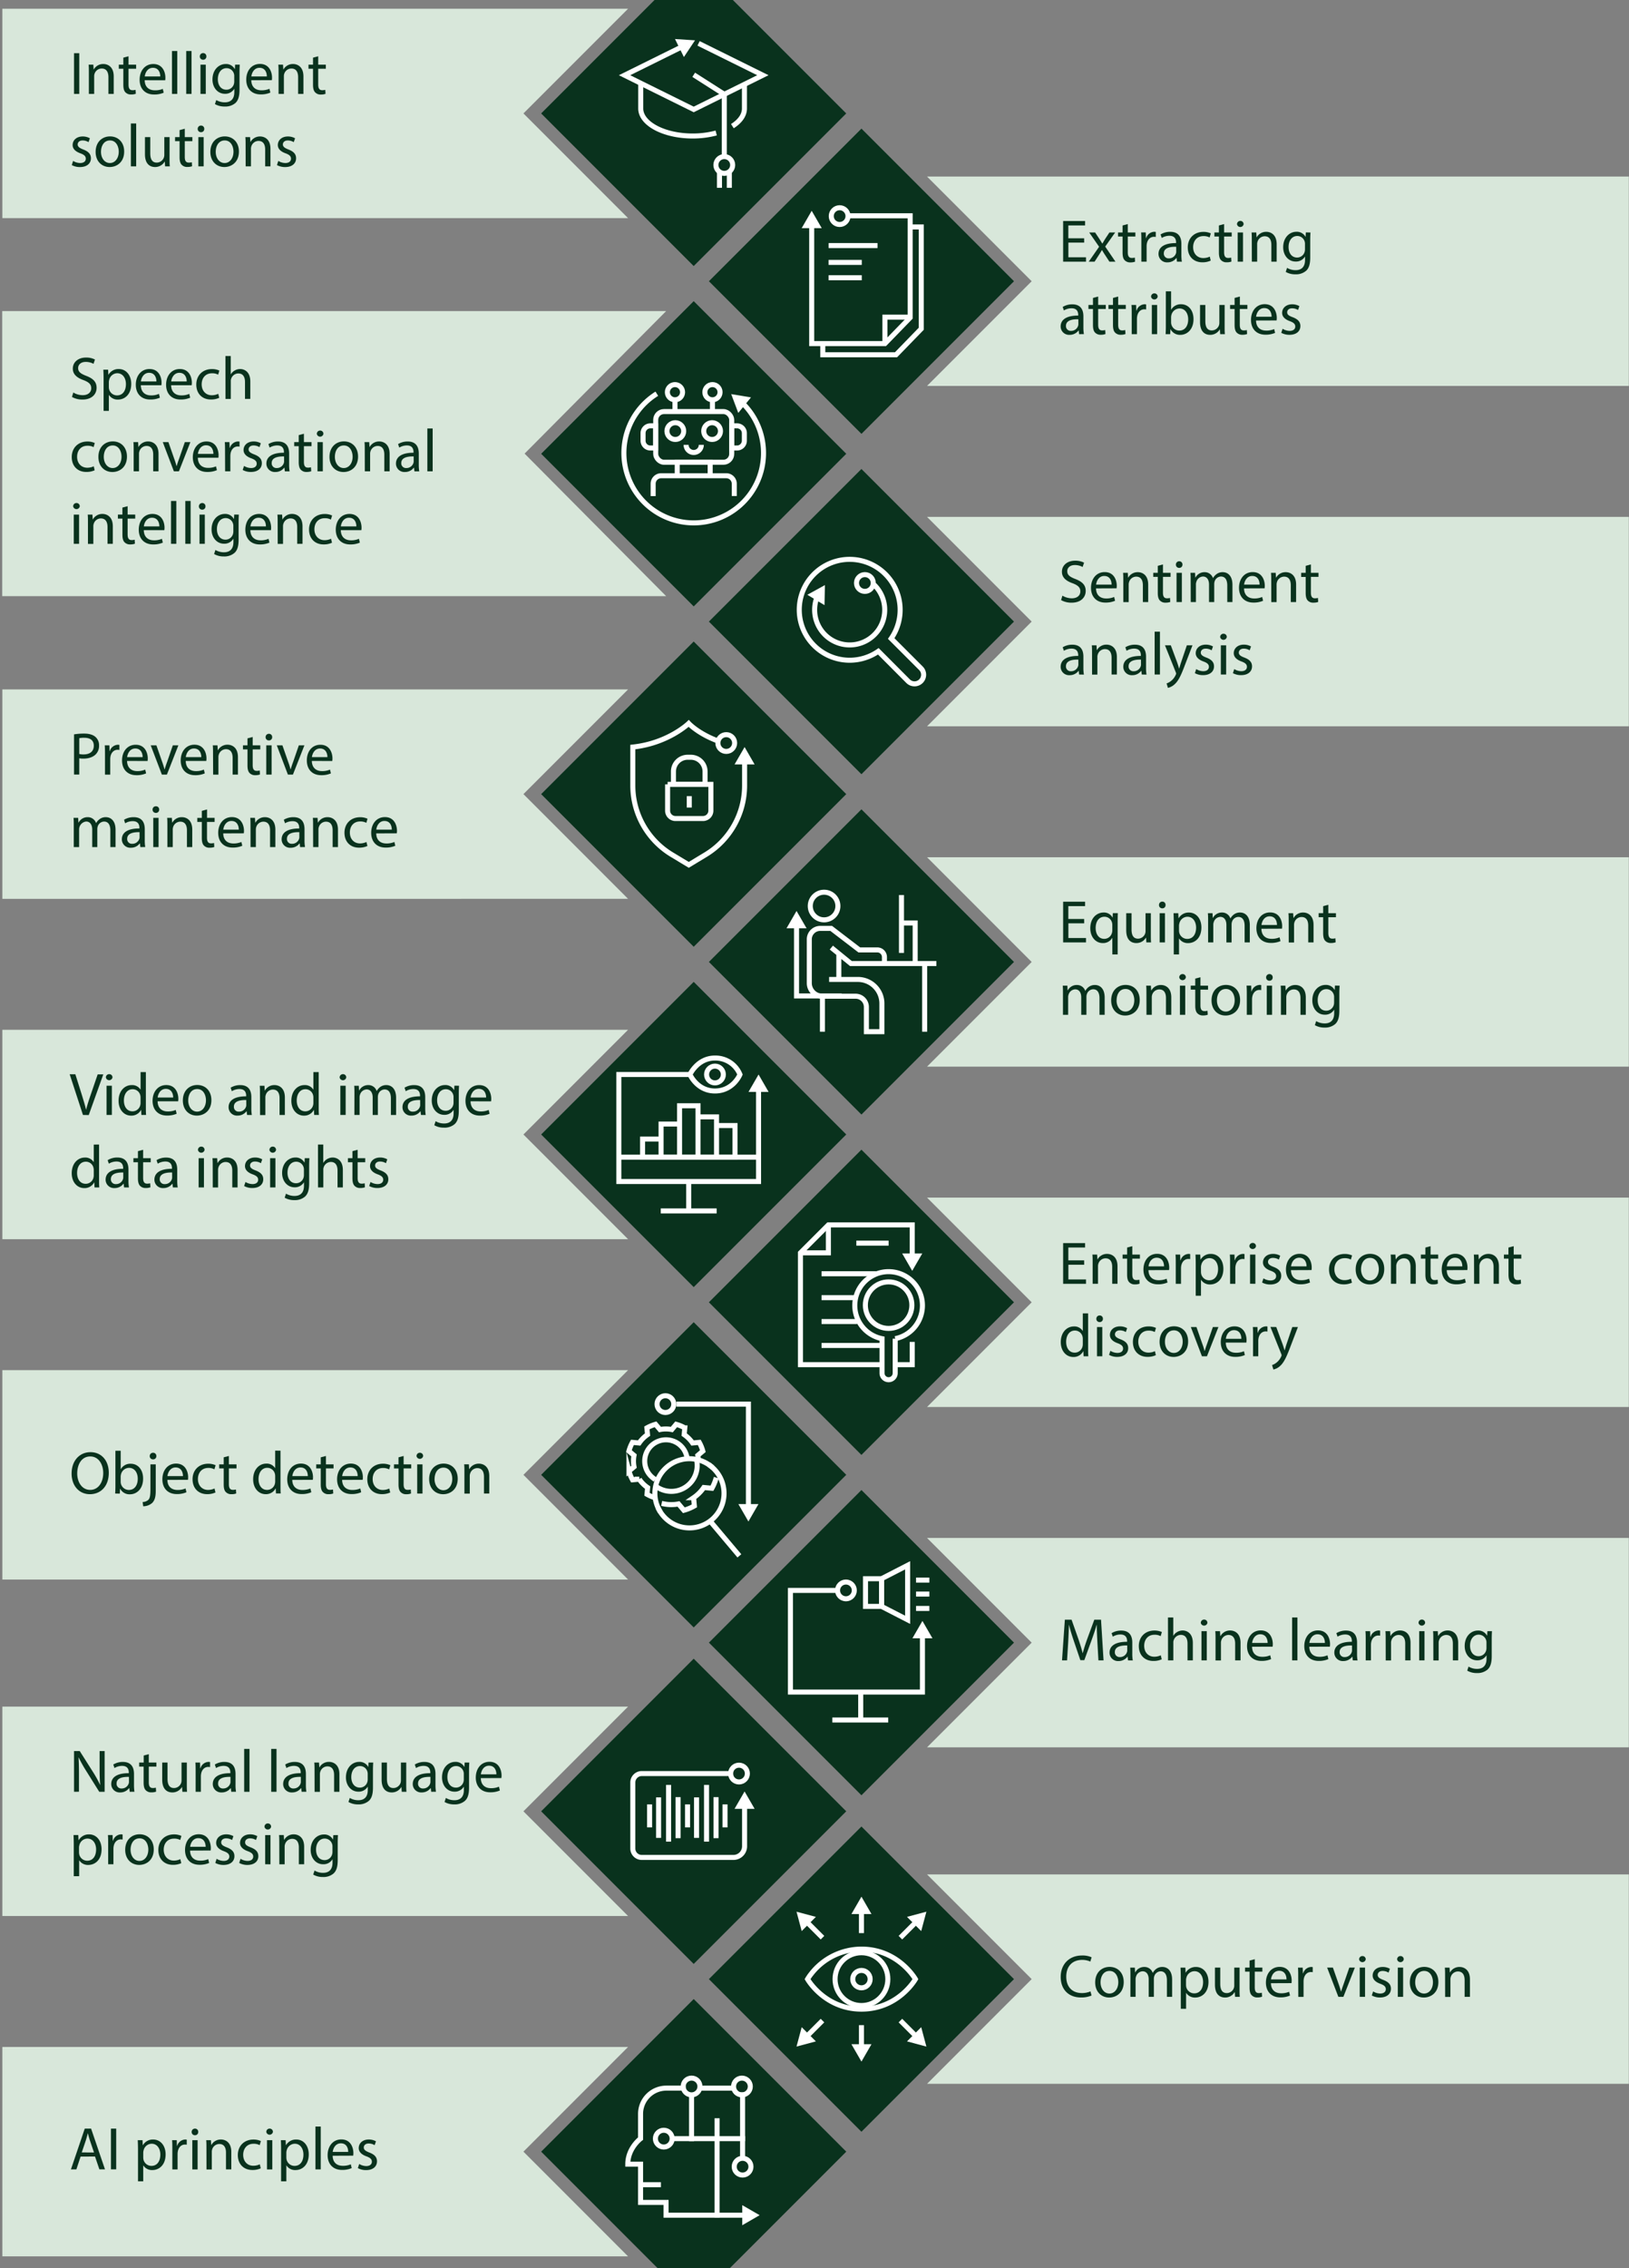 <svg xmlns="http://www.w3.org/2000/svg" viewBox="0 0 971.61 1352.15"><rect x="0" y="0" width="971.61" height="1352.15" fill="#808080" stroke="none"/><defs><style>.cls-1{fill:#09321d}.cls-2{fill:#d8e7da}.cls-3,.cls-5{fill:none;stroke:#fff;stroke-miterlimit:10;stroke-width:3px}.cls-4{fill:#fff}.cls-5{stroke-linecap:square}</style></defs><g id="Layer_3" data-name="Layer 3"><path class="cls-1" transform="rotate(45 413.763 67.616)" d="M349.43 3.29H478.1v128.67H349.43z"/><path class="cls-1" transform="rotate(45 513.81 167.667)" d="M449.47 103.33h128.67V232H449.47z"/><path class="cls-1" transform="rotate(45 413.764 270.527)" d="M349.43 206.19H478.1v128.67H349.43z"/><path class="cls-1" transform="rotate(45 513.807 370.566)" d="M449.47 306.24h128.67v128.67H449.47z"/><path class="cls-1" transform="rotate(45 413.76 473.425)" d="M349.43 409.1H478.1v128.67H349.43z"/><path class="cls-1" transform="rotate(45 513.808 573.476)" d="M449.47 509.14h128.67v128.67H449.47z"/><path class="cls-1" transform="rotate(45 413.762 676.336)" d="M349.43 612H478.1v128.67H349.43z"/><path class="cls-1" transform="rotate(45 513.805 776.375)" d="M449.47 712.05h128.67v128.67H449.47z"/><path class="cls-1" transform="rotate(45 413.76 879.235)" d="M349.43 814.9H478.1v128.67H349.43z"/><path class="cls-1" transform="rotate(45 513.807 979.286)" d="M449.47 914.95h128.67v128.67H449.47z"/><path class="cls-2" d="M971.5 230.08V105.25H552.93l62.41 62.42-62.41 62.41H971.5zM971.5 432.99V308.15H552.93l62.41 62.42-62.41 62.42H971.5zM971.5 635.89V511.06H552.93l62.41 62.42-62.41 62.41H971.5zM971.5 838.8V713.96H552.93v.01l62.41 62.41-62.41 62.42H971.5zM971.5 1041.7V916.87H552.93l62.41 62.42-62.41 62.41H971.5zM1.4 130.04V5.2h373.21v.01L312.2 67.62l62.41 62.42H1.4zM1.32 355.41V185.45h396.01l-84.44 84.98 84.44 84.98H1.32zM1.4 535.85V411.01h373.21l-62.41 62.42 62.41 62.42H1.4zM1.4 738.75V613.92h373.21l-62.41 62.42 62.41 62.41H1.4zM1.4 941.66V816.82h373.21v.01l-62.41 62.41 62.41 62.42H1.4z"/><path class="cls-1" transform="rotate(45 413.762 1079.826)" d="M349.43 1015.5H478.1v128.67H349.43z"/><path class="cls-1" transform="rotate(45 513.81 1179.877)" d="M449.47 1115.55h128.67v128.67H449.47z"/><path class="cls-1" transform="rotate(45 413.763 1282.736)" d="M349.43 1218.4H478.1v128.67H349.43z"/><path class="cls-2" d="M971.5 1242.3v-124.84H552.93l62.41 62.42-62.41 62.42H971.5zM1.4 1142.25v-124.83h373.21l-62.41 62.42 62.41 62.41H1.4zM1.4 1345.16v-124.84h373.21l-62.41 62.42 62.41 62.42H1.4z"/><path class="cls-3" d="M406.82 27.86l-34.31 16.98 41.25 20.41 41.25-20.41-38.35-18.98"/><path class="cls-4" d="M402.6 23.27l11.94.77-6.63 9.96-5.31-10.73z"/><path class="cls-3" d="M436.83 75.2c4.49-2.85 7.19-6.51 7.19-10.51V49.76M382.16 49.76v14.93c0 9 13.85 16.39 30.93 16.39a54.37 54.37 0 0 0 14.08-1.79"/><path class="cls-3" d="M413.76 44.59L432 56.22v37.37"/><circle class="cls-3" cx="432" cy="98.36" r="5"/><path class="cls-3" d="M435.01 102.36v9.61M429.13 102.66v9.31"/><g id="_Group_" data-name="Group"><circle id="_Ellipse_" data-name="Ellipse" class="cls-3" cx="500.8" cy="128.84" r="5"/><g id="_Group_2" data-name="Group 2"><path id="_Path_" data-name="Path" class="cls-3" d="M527.81 204.85v-15.78h15.04"/><g id="_Group_3" data-name="Group 3"><g id="_Group_4" data-name="Group 4"><g id="_Group_5" data-name="Group 5"><path id="_Path_2" data-name="Path 2" class="cls-3" d="M484.13 134.28v70.57h43.68l15.04-15.49v-60.72h-37.31"/><g id="_Group_6" data-name="Group 6"><path id="_Path_3" data-name="Path 3" class="cls-4" d="M478.15 136.03l5.98-10.36 5.99 10.36h-11.97z"/></g></g></g><path id="_Path_4" data-name="Path 4" class="cls-3" d="M494.22 146.4h29.17"/><g id="_Group_7" data-name="Group 7"><path id="_Path_5" data-name="Path 5" class="cls-3" d="M494.2 156.43H514"/><path id="_Path_6" data-name="Path 6" class="cls-3" d="M494.2 165.58H514"/></g><g id="_Group_8" data-name="Group 8"><path id="_Path_7" data-name="Path 7" class="cls-3" d="M490.75 204.85v6.65h43.68l15.04-15.49v-60.72h-6.62"/></g></g></g></g><rect class="cls-3" x="391.1" y="245.37" width="45.32" height="30.21" rx="4.94" ry="4.94"/><path class="cls-3" d="M389.57 295.75v-7.31a4.78 4.78 0 0 1 4.72-4.82h38.89a4.77 4.77 0 0 1 4.77 4.77v7.31M387.9 253.87h3.2v13.21h-3.2a4.35 4.35 0 0 1-4.35-4.35v-4.51a4.35 4.35 0 0 1 4.35-4.35zM436.42 253.87h3.2a4.35 4.35 0 0 1 4.35 4.35v4.51a4.35 4.35 0 0 1-4.35 4.35h-3.2v-13.21zM402.58 245.07v-6.84M424.94 245.07v-6.84"/><circle class="cls-3" cx="424.94" cy="233.81" r="4.53"/><circle class="cls-3" cx="402.58" cy="233.81" r="4.53"/><circle class="cls-3" cx="402.79" cy="257" r="5"/><circle class="cls-3" cx="424.73" cy="257" r="5"/><path class="cls-3" d="M418.29 265.21a4.53 4.53 0 0 1-9.06 0M403.94 283.66v-8.08h19.64v8.08M442.87 240.31a41.64 41.64 0 1 1-51.11-5.58"/><path class="cls-4" d="M440.34 246.16l-4.22-11.2 11.81 1.95-7.59 9.25z"/><circle class="cls-5" cx="515.85" cy="347.56" r="5"/><path class="cls-5" d="M521.57 348.81a20.9 20.9 0 1 1-34.26 7.19"/><path class="cls-4" d="M491.77 360.77l.25-11.96-10.49 5.77 10.24 6.19z"/><path class="cls-5" d="M528.06 342.28a30.07 30.07 0 1 0-4.19 46l17.75 17.81a5.43 5.43 0 1 0 7.68-7.68l-17.75-17.75a30.08 30.08 0 0 0-3.49-38.38z"/><path class="cls-3" d="M398.19 467.62H424v15.65a4.7 4.7 0 0 1-4.7 4.7h-16.41a4.69 4.69 0 0 1-4.7-4.7v-15.65z"/><path class="cls-3" d="M410.16 451.45h1.9a8.48 8.48 0 0 1 8.47 8.47v7.71h-18.85v-7.72a8.47 8.47 0 0 1 8.48-8.46zM411.11 474.65v6.77"/><path class="cls-3" d="M444.11 454v14.3a48.19 48.19 0 0 1-23.17 41.17l-10.12 6.12-10.16-6.12a48.15 48.15 0 0 1-23.22-41.17v-22.93c21.1-2.25 33.33-14.09 33.33-14.09s5.44 5.87 16.66 10.16"/><path class="cls-4" d="M438.12 455.73l5.99-10.36 5.98 10.36h-11.97z"/><circle class="cls-3" cx="433.17" cy="442.97" r="5"/><circle class="cls-3" cx="491.52" cy="540.14" r="8.24"/><path class="cls-3" d="M494.52 583.91h17.16A14.32 14.32 0 0 1 526 598.22v16.83h-9.25v-14.7a6.45 6.45 0 0 0-6.45-6.45h-19.78a7.82 7.82 0 0 1-7.82-7.82V560a6.51 6.51 0 0 1 6.52-6.52h6.56l16.74 12.82h10.73a4.26 4.26 0 0 1 4.27 4.25v3.88h-20l-11.67-9.52M500.32 568.91v15M537.68 533.58v34.52M537.68 550.24h8.17v25M512.34 574.43h46.17M551.51 574.43v40.63"/><path class="cls-3" d="M475.09 551.68v42.06h26.92"/><path class="cls-4" d="M469.11 553.43l5.98-10.35 5.99 10.35h-11.97z"/><path class="cls-3" d="M490.54 593.91v21.15M452.44 649.19v55.18H369.1v-63.79h41.72"/><path class="cls-4" d="M446.45 650.94l5.99-10.36 5.98 10.36h-11.97z"/><path class="cls-3" d="M452.44 689.86H369.1M410.77 704.37v17.54M394.1 721.91h33.34"/><circle class="cls-3" cx="426.44" cy="640.58" r="5"/><path class="cls-3" d="M441.35 640.58s-4 9.82-14.91 9.82c-10.69 0-14.92-9.82-14.92-9.82s4.46-9.82 14.92-9.82a15.82 15.82 0 0 1 14.91 9.82zM383.27 679.08h11.02v10.77h-11.02zM394.29 670.11h11.03v19.74h-11.03zM405.32 659.21h11.02v30.64h-11.02zM416.34 665.84h11.03v24.02h-11.03zM427.37 671.01h11.02v18.84h-11.02z"/><path class="cls-5" d="M524.79 813.57h-47.36v-66.68l16.66-16.66h50v18.79"/><path class="cls-4" d="M538.11 747.27l5.98 10.36 5.99-10.36h-11.97z"/><path class="cls-5" d="M544.09 801.5v12.07h-9.05"/><path class="cls-5" d="M550.18 778.28a20.17 20.17 0 1 0-24.1 19.78v20.54a3.92 3.92 0 0 0 3.93 3.93 3.92 3.92 0 0 0 3.93-3.93v-20.54a20.16 20.16 0 0 0 16.24-19.78z"/><circle class="cls-5" cx="530.01" cy="778.08" r="13.87"/><path class="cls-3" d="M494.09 730.23v16.66h-16.66M510.76 741.11h19.25M490.01 759.36h32.59M490.01 773.61h19.83M490.01 787.86h21.25M490.01 802.11h35.24"/><g id="_Group_2-2" data-name="Group"><g id="_Group_2-3" data-name="Group 2"><circle id="_Path_2-2" data-name="Path" class="cls-5" cx="396.88" cy="837.08" r="5"/></g><g id="_Group_3-2" data-name="Group 3"><path class="cls-3" d="M403.48 837.08h42.91v61.37"/><path class="cls-4" d="M440.41 896.69l5.98 10.37 5.98-10.37h-11.96z"/></g><g id="_Group_4-2" data-name="Group 4"><path id="_Path_2-3" data-name="Path 2" class="cls-5" d="M423.75 907.06l16.28 19.33"/><g id="_Group_5-2" data-name="Group 5"><path id="_Path_3-2" data-name="Path 3" class="cls-5" d="M396.11 896.58a22.57 22.57 0 0 0 8.59 0l3.19 3.79a26.8 26.8 0 0 0 6.26-2.6l-.45-4.9a23.13 23.13 0 0 0 6.08-6.08l4.85.45a27 27 0 0 0 2.14-4.89"/><path id="_Path_4-2" data-name="Path 4" class="cls-5" d="M423.89 874a20.6 20.6 0 0 0-30.74 26.15"/><path id="_Path_5-2" data-name="Path 5" class="cls-5" d="M393.15 900.15A20.61 20.61 0 1 0 423.89 874"/></g><path id="_Path_6-2" data-name="Path 6" class="cls-3" d="M415.26 869.5a15.43 15.43 0 0 1-24.13 16.5"/><g id="_Group_6-2" data-name="Group 6"><path id="_Path_7-2" data-name="Path 7" class="cls-5" d="M416.44 869.54a11 11 0 0 0-.24-1.9l3-2.54a23.08 23.08 0 0 0-2.12-5.21l-4 .37a19.64 19.64 0 0 0-5-5l.37-4a22.78 22.78 0 0 0-5.15-2.14l-2.6 3.12a18.68 18.68 0 0 0-7.07 0l-2.63-3.12a23.52 23.52 0 0 0-5.16 2.14l.38 4a19.48 19.48 0 0 0-5 5l-4-.37a23.52 23.52 0 0 0-2.11 5.21l3.05 2.54a19.31 19.31 0 0 0-.32 3.3v.23a19.22 19.22 0 0 0 .32 3.3l-3 2.53a22.71 22.71 0 0 0 2.12 5.21l4-.37a19.17 19.17 0 0 0 5 5l-.38 4a22.48 22.48 0 0 0 3.74 1.7"/><path id="_Path_8" data-name="Path 8" class="cls-5" d="M389.59 881.18a12.69 12.69 0 1 1 19.86-13.56"/></g></g></g><path class="cls-3" d="M550.18 974.95v33.79h-78.73v-60.6h27.2"/><path class="cls-4" d="M544.2 976.7l5.98-10.36 5.99 10.36H544.2z"/><path class="cls-3" d="M513.37 1008.7v16.7M496.45 1025.4h33.33M516.23 941.17h9.56v16.5h-9.56z"/><path class="cls-3" d="M541.35 965.67l-15.57-8v-16.5l15.57-8v32.5z"/><circle class="cls-3" cx="504.55" cy="948.14" r="5"/><path class="cls-3" d="M546.37 950.32h7.95M546.37 958.9h7.95M546.37 941.99h7.95"/><g id="_Group_3-3" data-name="Group"><circle id="_Ellipse_2" data-name="Ellipse" class="cls-5" cx="440.77" cy="1057.33" r="5"/><g id="_Group_2-4" data-name="Group 2"><path class="cls-5" d="M435.77 1057.33h-53a5.33 5.33 0 0 0-5.33 5.33V1102a5.32 5.32 0 0 0 5.33 5.33h54.67a6.66 6.66 0 0 0 6.66-6.66v-24"/><path class="cls-4" d="M450.09 1078.36L444.1 1068l-5.98 10.36h11.97z"/></g><path id="_Path_3-3" data-name="Path" class="cls-5" d="M410.09 1077.2v10.72"/><path id="_Path_2-4" data-name="Path 2" class="cls-5" d="M415.45 1073.03v21.15"/><path id="_Path_3-4" data-name="Path 3" class="cls-5" d="M421.41 1065.58v30.83"/><path id="_Path_4-3" data-name="Path 4" class="cls-5" d="M427.07 1072.88v21.45"/><path id="_Path_5-3" data-name="Path 5" class="cls-5" d="M432.43 1077.2v10.72"/><path id="_Path_6-3" data-name="Path 6" class="cls-5" d="M387.44 1077.2v10.72"/><path id="_Path_7-3" data-name="Path 7" class="cls-5" d="M392.81 1073.03v21.15"/><path id="_Path_8-2" data-name="Path 8" class="cls-5" d="M398.77 1065.58v30.83"/><path id="_Path_9" data-name="Path 9" class="cls-5" d="M404.43 1072.88v21.45"/></g><path class="cls-3" d="M546 1179.89s-10.17 17.88-32.17 17.88-32.17-17.88-32.17-17.88a26.86 26.86 0 0 1 2.17-3.13 38.12 38.12 0 0 1 30-14.77c21.98.01 32.17 17.9 32.17 17.9z"/><circle class="cls-3" cx="513.81" cy="1179.88" r="15.74"/><circle class="cls-3" cx="513.81" cy="1179.88" r="5.19"/><path class="cls-3" d="M513.81 1152.44v-13.11"/><path class="cls-4" d="M519.79 1141.08l-5.98-10.36-5.98 10.36h11.96z"/><path class="cls-3" d="M513.81 1220.43v-13.11"/><path class="cls-4" d="M519.79 1218.68l-5.98 10.36-5.98-10.36h11.96z"/><path class="cls-3" d="M490.57 1155.17l-9.4-9.41"/><path class="cls-4" d="M486.63 1142.77l-11.55-3.09 3.09 11.55 8.46-8.46z"/><path class="cls-3" d="M546.45 1214l-9.4-9.41"/><path class="cls-4" d="M549.45 1208.53l3.09 11.56-11.56-3.1 8.47-8.46z"/><path class="cls-3" d="M537.05 1155.17l9.4-9.41"/><path class="cls-4" d="M549.45 1151.23l3.09-11.55-11.56 3.09 8.47 8.46z"/><path class="cls-3" d="M481.17 1214l9.4-9.41"/><path class="cls-4" d="M486.63 1216.99l-11.55 3.1 3.09-11.56 8.46 8.46z"/><g id="_Group_4-3" data-name="Group"><path id="_Path_4-4" data-name="Path" class="cls-5" d="M442.91 1248.88v36.76"/><path id="_Path_2-5" data-name="Path 2" class="cls-5" d="M418.18 1244.87h18.89"/><g id="_Group_2-5" data-name="Group 2"><path class="cls-5" d="M444.47 1320.61h-47.2V1313h-15.21v-22.82h-7.61c0-9.52 7.61-15.22 7.61-15.22v-14.71a15.37 15.37 0 0 1 15.37-15.39h10"/><path class="cls-4" d="M442.72 1314.63l10.36 5.98-10.36 5.99v-11.97z"/></g><path id="_Path_3-5" data-name="Path 3" class="cls-5" d="M382.57 1302.44h10.13"/><path id="_Path_4-5" data-name="Path 4" class="cls-5" d="M412.48 1249.42v25.55"/><path id="_Path_5-4" data-name="Path 5" class="cls-5" d="M442.91 1274.97h-41"/><path id="_Path_6-4" data-name="Path 6" class="cls-5" d="M427.7 1264.31v56.3"/><g id="_Group_3-4" data-name="Group 3"><circle id="_Ellipse_3" data-name="Ellipse" class="cls-5" cx="442.91" cy="1291.69" r="5"/></g><g id="_Group_4-4" data-name="Group 4"><circle id="_Ellipse_2-2" data-name="Ellipse 2" class="cls-5" cx="395.91" cy="1274.97" r="5"/></g><g id="_Group_5-3" data-name="Group 5"><circle id="_Ellipse_3-2" data-name="Ellipse 3" class="cls-5" cx="412.48" cy="1243.88" r="5"/></g><g id="_Group_6-3" data-name="Group 6"><circle id="_Ellipse_4" data-name="Ellipse 4" class="cls-5" cx="442.52" cy="1243.89" r="5"/></g></g></g><g id="Layer_1" data-name="Layer 1"><path class="cls-1" d="M47.28 31.71V56h-3.13V31.71zM53 43.27c0-1.8 0-3.28-.14-4.72h2.81l.18 2.88h.07a6.41 6.41 0 0 1 5.76-3.27c2.41 0 6.15 1.44 6.15 7.41V56h-3.16V46c0-2.81-1.05-5.15-4-5.15A4.5 4.5 0 0 0 56.39 44a4.43 4.43 0 0 0-.22 1.48V56H53zM76.66 33.55v5h4.53V41h-4.53v9.4c0 2.16.61 3.38 2.37 3.38a7.53 7.53 0 0 0 1.84-.21L81 55.9a7.79 7.79 0 0 1-2.81.43A4.38 4.38 0 0 1 74.78 55c-.9-.93-1.22-2.48-1.22-4.53V41h-2.7v-2.45h2.7v-4.17zM86.3 47.84c.07 4.28 2.81 6 6 6a11.5 11.5 0 0 0 4.8-.84l.54 2.26a14 14 0 0 1-5.79 1.08c-5.37 0-8.57-3.52-8.57-8.78s3.09-9.39 8.17-9.39c5.69 0 7.2 5 7.2 8.2a11.11 11.11 0 0 1-.11 1.48zm9.29-2.27c0-2-.83-5.15-4.39-5.15-3.21 0-4.61 3-4.86 5.15zM102.57 30.42h3.17V56h-3.17zM111.07 30.42h3.17V56h-3.17zM123.09 33.66a1.86 1.86 0 0 1-2 1.94 1.88 1.88 0 0 1-1.91-1.94 1.93 1.93 0 0 1 2-2 1.87 1.87 0 0 1 1.91 2zM119.57 56V38.55h3.16V56zM143 38.55c-.07 1.26-.14 2.67-.14 4.79v10.11c0 4-.8 6.45-2.49 8A9.25 9.25 0 0 1 134 63.5a11.33 11.33 0 0 1-5.8-1.44l.79-2.41a9.88 9.88 0 0 0 5.16 1.35c3.23 0 5.61-1.69 5.61-6.08V53h-.07a6.22 6.22 0 0 1-5.54 2.91c-4.32 0-7.42-3.67-7.42-8.49 0-5.91 3.85-9.25 7.85-9.25a5.78 5.78 0 0 1 5.43 3h.07l.15-2.63zm-3.28 6.88a4.34 4.34 0 0 0-.18-1.44 4.55 4.55 0 0 0-4.42-3.35c-3 0-5.19 2.56-5.19 6.59 0 3.42 1.73 6.26 5.15 6.26a4.62 4.62 0 0 0 4.39-3.24 5.5 5.5 0 0 0 .25-1.69zM149.88 47.84c.07 4.28 2.81 6 6 6a11.55 11.55 0 0 0 4.83-.9l.54 2.26a14.06 14.06 0 0 1-5.8 1.08c-5.36 0-8.57-3.52-8.57-8.78s3.1-9.39 8.18-9.39c5.68 0 7.19 5 7.19 8.2a13.68 13.68 0 0 1-.1 1.48zm9.28-2.27c0-2-.82-5.15-4.39-5.15-3.2 0-4.6 3-4.86 5.15zM166.15 43.27c0-1.8 0-3.28-.15-4.72h2.81l.18 2.88h.07a6.42 6.42 0 0 1 5.76-3.27c2.42 0 6.16 1.44 6.16 7.41V56h-3.17V46c0-2.81-1-5.15-4-5.15a4.51 4.51 0 0 0-4.28 3.15 4.72 4.72 0 0 0-.21 1.48V56h-3.17zM189.8 33.55v5h4.54V41h-4.54v9.4c0 2.16.61 3.38 2.38 3.38a7.43 7.43 0 0 0 1.83-.21l.15 2.37a7.87 7.87 0 0 1-2.81.43 4.35 4.35 0 0 1-3.42-1.37c-.9-.93-1.23-2.48-1.23-4.53V41H184v-2.45h2.7v-4.17zM43.61 95.93a8.2 8.2 0 0 0 4.17 1.26c2.31 0 3.39-1.15 3.39-2.59s-.9-2.34-3.24-3.2c-3.13-1.12-4.61-2.84-4.61-4.93 0-2.81 2.27-5.11 6-5.11a8.64 8.64 0 0 1 4.28 1.08l-.79 2.3a6.77 6.77 0 0 0-3.56-1c-1.87 0-2.92 1.08-2.92 2.38s1 2.09 3.32 3c3 1.15 4.57 2.66 4.57 5.25 0 3.06-2.38 5.22-6.52 5.22a9.9 9.9 0 0 1-4.89-1.18zM74.06 90.32c0 6.44-4.46 9.25-8.67 9.25-4.72 0-8.35-3.46-8.35-9 0-5.83 3.81-9.25 8.63-9.25 5.01.04 8.39 3.68 8.39 9zm-13.82.18c0 3.81 2.2 6.69 5.29 6.69s5.29-2.84 5.29-6.76c0-3-1.47-6.7-5.22-6.7s-5.36 3.46-5.36 6.77zM78.06 73.62h3.17v25.55h-3.17zM101.13 94.42c0 1.8 0 3.39.15 4.75h-2.81l-.18-2.84h-.07a6.57 6.57 0 0 1-5.76 3.24c-2.74 0-6-1.51-6-7.63V81.75h3.17v9.65c0 3.31 1 5.54 3.88 5.54a4.57 4.57 0 0 0 4.18-2.88 4.62 4.62 0 0 0 .31-1.62V81.75h3.16zM110.21 76.75v5h4.53v2.41h-4.53v9.4c0 2.16.61 3.38 2.37 3.38a7.53 7.53 0 0 0 1.84-.21l.14 2.37a7.79 7.79 0 0 1-2.81.43 4.38 4.38 0 0 1-3.42-1.33c-.89-.93-1.22-2.48-1.22-4.53v-9.51h-2.7v-2.41h2.7v-4.17zM121.83 76.86a1.86 1.86 0 0 1-2 1.94 1.88 1.88 0 0 1-1.91-1.94 1.93 1.93 0 0 1 2-2 1.87 1.87 0 0 1 1.91 2zm-3.52 22.31V81.75h3.16v17.42zM142.5 90.32c0 6.44-4.47 9.25-8.68 9.25-4.71 0-8.35-3.46-8.35-9 0-5.83 3.82-9.25 8.64-9.25 5 .04 8.39 3.68 8.39 9zm-13.83.18c0 3.81 2.2 6.69 5.29 6.69s5.3-2.84 5.3-6.76c0-3-1.48-6.7-5.22-6.7s-5.37 3.46-5.37 6.77zM146.49 86.47c0-1.8 0-3.28-.14-4.72h2.81l.18 2.88h.07a6.41 6.41 0 0 1 5.76-3.27c2.41 0 6.15 1.44 6.15 7.41v10.4h-3.16v-10c0-2.81-1-5.15-4-5.15a4.51 4.51 0 0 0-4.25 3.24 4.43 4.43 0 0 0-.22 1.48v10.43h-3.17zM166 95.93a8.23 8.23 0 0 0 4.18 1.26c2.3 0 3.38-1.15 3.38-2.59s-.9-2.34-3.24-3.2c-3.13-1.12-4.61-2.84-4.61-4.93 0-2.81 2.27-5.11 6-5.11a8.64 8.64 0 0 1 4.28 1.08l-.79 2.3a6.84 6.84 0 0 0-3.57-1c-1.87 0-2.91 1.08-2.91 2.38s1 2.09 3.31 3c3 1.15 4.57 2.66 4.57 5.25 0 3.06-2.38 5.22-6.51 5.22a9.94 9.94 0 0 1-4.9-1.18zM43.72 234a11 11 0 0 0 5.61 1.59c3.2 0 5.08-1.69 5.08-4.14 0-2.27-1.3-3.57-4.58-4.83-3.95-1.4-6.4-3.45-6.4-6.87 0-3.78 3.13-6.59 7.84-6.59a11.05 11.05 0 0 1 5.37 1.19l-.87 2.56a9.53 9.53 0 0 0-4.6-1.16c-3.31 0-4.57 2-4.57 3.64 0 2.27 1.47 3.38 4.82 4.68 4.1 1.58 6.19 3.56 6.19 7.13 0 3.74-2.77 7-8.49 7a12.63 12.63 0 0 1-6.2-1.55zM61.79 226.07c0-2.23-.07-4-.15-5.68h2.85l.14 3h.07a6.86 6.86 0 0 1 6.19-3.39c4.22 0 7.38 3.56 7.38 8.86 0 6.26-3.81 9.35-7.92 9.35a6.09 6.09 0 0 1-5.35-2.74h-.07v9.47h-3.14zm3.13 4.65a7.18 7.18 0 0 0 .14 1.29 4.89 4.89 0 0 0 4.75 3.71c3.35 0 5.3-2.73 5.3-6.73 0-3.49-1.84-6.48-5.19-6.48a5 5 0 0 0-4.78 3.92 5.13 5.13 0 0 0-.22 1.3zM84 229.67c.08 4.29 2.81 6.05 6 6.05a11.31 11.31 0 0 0 4.82-.9l.54 2.27a14.13 14.13 0 0 1-5.79 1.08c-5.37 0-8.57-3.53-8.57-8.78s3.1-9.4 8.17-9.4c5.69 0 7.2 5 7.2 8.21a10.93 10.93 0 0 1-.11 1.47zm9.29-2.26c0-2-.83-5.15-4.39-5.15-3.2 0-4.61 3-4.86 5.15zM102.07 229.67c.07 4.29 2.81 6.05 6 6.05a11.38 11.38 0 0 0 4.82-.9l.54 2.27a14.23 14.23 0 0 1-5.8 1.08c-5.36 0-8.56-3.53-8.56-8.78s3.09-9.4 8.17-9.4c5.69 0 7.2 5 7.2 8.21a12.92 12.92 0 0 1-.11 1.47zm9.29-2.26c0-2-.83-5.15-4.39-5.15-3.21 0-4.61 3-4.86 5.15zM130.76 237.16a11.68 11.68 0 0 1-5 1c-5.26 0-8.68-3.56-8.68-8.89s3.67-9.25 9.36-9.25a10.44 10.44 0 0 1 4.39.9l-.72 2.44a7.35 7.35 0 0 0-3.67-.82c-4 0-6.15 2.95-6.15 6.58 0 4 2.59 6.52 6 6.52a9.11 9.11 0 0 0 3.89-.86zM134.47 212.25h3.17v10.87h.07a5.87 5.87 0 0 1 2.27-2.23 6.5 6.5 0 0 1 3.24-.9c2.34 0 6.08 1.44 6.08 7.45v10.37h-3.17v-10c0-2.81-1-5.18-4-5.18a4.56 4.56 0 0 0-4.25 3.17 3.83 3.83 0 0 0-.21 1.51v10.51h-3.17zM56.46 280.36a11.73 11.73 0 0 1-5 1c-5.25 0-8.67-3.56-8.67-8.89s3.67-9.25 9.36-9.25a10.44 10.44 0 0 1 4.39.9l-.72 2.44a7.38 7.38 0 0 0-3.67-.82c-4 0-6.16 2.95-6.16 6.58 0 4 2.59 6.52 6.05 6.52a9.11 9.11 0 0 0 3.89-.86zM75.72 272.15c0 6.45-4.47 9.25-8.68 9.25-4.71 0-8.35-3.45-8.35-9 0-5.83 3.82-9.25 8.64-9.25 5 .04 8.39 3.68 8.39 9zm-13.82.18c0 3.82 2.19 6.7 5.29 6.7s5.29-2.84 5.29-6.77c0-2.95-1.48-6.69-5.22-6.69s-5.36 3.43-5.36 6.76zM79.72 268.3c0-1.8 0-3.27-.15-4.71h2.81l.18 2.88h.07a6.4 6.4 0 0 1 5.76-3.28c2.41 0 6.16 1.44 6.16 7.42V281h-3.17v-10c0-2.81-1-5.15-4-5.15a4.49 4.49 0 0 0-4.25 3.24 4.33 4.33 0 0 0-.22 1.47V281h-3.19zM100.45 263.59l3.42 9.79a43.51 43.51 0 0 1 1.41 4.46h.1c.4-1.44.9-2.88 1.48-4.46l3.38-9.79h3.31L106.71 281h-3l-6.62-17.42zM118 272.87c.07 4.29 2.8 6.05 6 6.05a11.39 11.39 0 0 0 4.83-.9l.54 2.27a14.23 14.23 0 0 1-5.8 1.08c-5.36 0-8.57-3.53-8.57-8.78s3.1-9.4 8.17-9.4c5.69 0 7.2 5 7.2 8.21a13.46 13.46 0 0 1-.1 1.47zm9.28-2.26c0-2-.82-5.15-4.39-5.15-3.2 0-4.6 3-4.86 5.15zM134.22 269c0-2 0-3.81-.15-5.43h2.78L137 267h.15a5.23 5.23 0 0 1 4.82-3.82 3.52 3.52 0 0 1 .9.11v3a4.33 4.33 0 0 0-1.08-.11c-2.23 0-3.81 1.69-4.25 4.07a9.06 9.06 0 0 0-.14 1.47V281h-3.13zM145.56 277.77a8.29 8.29 0 0 0 4.17 1.26c2.31 0 3.39-1.15 3.39-2.59s-.9-2.34-3.24-3.21c-3.13-1.11-4.61-2.84-4.61-4.93 0-2.81 2.27-5.11 6-5.11a8.68 8.68 0 0 1 4.29 1.08l-.8 2.3a6.78 6.78 0 0 0-3.56-1c-1.87 0-2.92 1.08-2.92 2.37s1.05 2.09 3.32 2.95c3 1.16 4.57 2.67 4.57 5.26 0 3.06-2.38 5.22-6.52 5.22a9.9 9.9 0 0 1-4.89-1.19zM169.89 281l-.25-2.2h-.11a6.47 6.47 0 0 1-5.32 2.59 5 5 0 0 1-5.33-5c0-4.21 3.74-6.51 10.47-6.48v-.36c0-1.44-.39-4-4-4a8.58 8.58 0 0 0-4.53 1.3l-.72-2.09a10.78 10.78 0 0 1 5.72-1.55c5.33 0 6.63 3.64 6.63 7.13v6.51a25.22 25.22 0 0 0 .28 4.18zm-.46-8.89c-3.46-.07-7.38.54-7.38 3.92a2.8 2.8 0 0 0 3 3 4.35 4.35 0 0 0 4.22-2.92 3.52 3.52 0 0 0 .18-1zM181.27 258.58v5h4.54V266h-4.54v9.39c0 2.16.61 3.39 2.38 3.39a6.89 6.89 0 0 0 1.83-.22l.15 2.38a7.87 7.87 0 0 1-2.81.43 4.39 4.39 0 0 1-3.42-1.37c-.9-.94-1.23-2.49-1.23-4.54V266h-2.7v-2.41h2.7v-4.18zM192.9 258.69a2 2 0 0 1-3.93 0 1.94 1.94 0 0 1 2-2 1.89 1.89 0 0 1 1.93 2zM189.37 281v-17.41h3.17V281zM213.56 272.15c0 6.45-4.46 9.25-8.67 9.25-4.72 0-8.36-3.45-8.36-9 0-5.83 3.82-9.25 8.64-9.25 5.01.04 8.39 3.68 8.39 9zm-13.82.18c0 3.82 2.19 6.7 5.29 6.7s5.29-2.84 5.29-6.77c0-2.95-1.47-6.69-5.22-6.69s-5.36 3.43-5.36 6.76zM217.56 268.3c0-1.8 0-3.27-.15-4.71h2.81l.18 2.88h.07a6.41 6.41 0 0 1 5.76-3.28c2.41 0 6.16 1.44 6.16 7.42V281h-3.17v-10c0-2.81-1-5.15-4-5.15a4.49 4.49 0 0 0-4.25 3.24 4.61 4.61 0 0 0-.21 1.47V281h-3.17zM247.18 281l-.25-2.2h-.11a6.47 6.47 0 0 1-5.32 2.59 5 5 0 0 1-5.33-5c0-4.21 3.74-6.51 10.47-6.48v-.36c0-1.44-.39-4-3.95-4a8.61 8.61 0 0 0-4.54 1.3l-.72-2.09a10.78 10.78 0 0 1 5.72-1.55c5.33 0 6.63 3.64 6.63 7.13v6.51a25.22 25.22 0 0 0 .28 4.18zm-.46-8.89c-3.46-.07-7.38.54-7.38 3.92a2.8 2.8 0 0 0 3 3 4.35 4.35 0 0 0 4.22-2.92 3.52 3.52 0 0 0 .18-1zM254.89 255.45h3.17V281h-3.17zM47.57 301.89a2 2 0 0 1-3.93 0 1.94 1.94 0 0 1 2-2 1.89 1.89 0 0 1 1.93 2zM44 324.21v-17.42h3.17v17.42zM52.46 311.5c0-1.8 0-3.27-.14-4.71h2.81l.18 2.88h.07a6.4 6.4 0 0 1 5.76-3.28c2.41 0 6.15 1.44 6.15 7.42v10.4h-3.16v-10c0-2.81-1-5.15-4-5.15a4.49 4.49 0 0 0-4.24 3.24 4.33 4.33 0 0 0-.22 1.47v10.48h-3.21zM76.12 301.78v5h4.53v2.41h-4.53v9.39c0 2.16.61 3.39 2.37 3.39a7 7 0 0 0 1.84-.22l.14 2.38a7.79 7.79 0 0 1-2.81.43 4.42 4.42 0 0 1-3.42-1.33c-.9-.94-1.22-2.49-1.22-4.54v-9.5h-2.7v-2.41H73v-4.18zM85.76 316.07c.08 4.29 2.81 6.05 6 6.05a11.34 11.34 0 0 0 4.82-.9l.54 2.27a14.13 14.13 0 0 1-5.79 1.08c-5.37 0-8.57-3.53-8.57-8.78s3.1-9.4 8.17-9.4c5.69 0 7.2 5 7.2 8.21a10.93 10.93 0 0 1-.11 1.47zm9.29-2.26c0-2-.83-5.15-4.39-5.15-3.21 0-4.61 2.95-4.86 5.15zM102 298.65h3.17v25.56H102zM110.53 298.65h3.17v25.56h-3.17zM122.55 301.89a1.87 1.87 0 0 1-2 1.95 1.89 1.89 0 0 1-1.91-1.95 1.94 1.94 0 0 1 2-2 1.88 1.88 0 0 1 1.91 2zM119 324.21v-17.42h3.16v17.42zM142.46 306.79c-.07 1.26-.14 2.66-.14 4.78v10.12c0 4-.8 6.44-2.49 7.95a9.2 9.2 0 0 1-6.33 2.09 11.23 11.23 0 0 1-5.8-1.44l.79-2.41a9.88 9.88 0 0 0 5.12 1.37c3.23 0 5.61-1.69 5.61-6.08v-1.95h-.07a6.23 6.23 0 0 1-5.54 2.92c-4.32 0-7.42-3.67-7.42-8.5 0-5.9 3.85-9.25 7.85-9.25a5.78 5.78 0 0 1 5.43 3h.07l.15-2.62zm-3.28 6.87a4.34 4.34 0 0 0-.18-1.44 4.56 4.56 0 0 0-4.42-3.35c-3 0-5.19 2.56-5.19 6.59 0 3.42 1.73 6.27 5.15 6.27a4.64 4.64 0 0 0 4.39-3.24 5.56 5.56 0 0 0 .25-1.7zM149.34 316.07c.07 4.29 2.81 6.05 6 6.05a11.39 11.39 0 0 0 4.83-.9l.54 2.27a14.23 14.23 0 0 1-5.8 1.08c-5.36 0-8.57-3.53-8.57-8.78s3.1-9.4 8.18-9.4c5.68 0 7.19 5 7.19 8.21a13.46 13.46 0 0 1-.1 1.47zm9.28-2.26c0-2-.82-5.15-4.39-5.15-3.2 0-4.6 2.95-4.86 5.15zM165.61 311.5c0-1.8 0-3.27-.15-4.71h2.81l.18 2.88h.07a6.41 6.41 0 0 1 5.76-3.28c2.42 0 6.16 1.44 6.16 7.42v10.4h-3.17v-10c0-2.81-1-5.15-4-5.15a4.49 4.49 0 0 0-4.25 3.24 4.61 4.61 0 0 0-.21 1.47v10.48h-3.17zM198 323.56a11.73 11.73 0 0 1-5 1c-5.25 0-8.67-3.56-8.67-8.89s3.67-9.25 9.36-9.25a10.6 10.6 0 0 1 4.39.9l-.72 2.44a7.38 7.38 0 0 0-3.67-.82c-4 0-6.16 2.95-6.16 6.58 0 4 2.59 6.52 6.05 6.52a9.11 9.11 0 0 0 3.89-.86zM203.27 316.07c.07 4.29 2.8 6.05 6 6.05a11.31 11.31 0 0 0 4.82-.9l.54 2.27a14.13 14.13 0 0 1-5.79 1.08c-5.36 0-8.57-3.53-8.57-8.78s3.1-9.4 8.17-9.4c5.69 0 7.2 5 7.2 8.21a10.93 10.93 0 0 1-.11 1.47zm9.28-2.26c0-2-.83-5.15-4.39-5.15-3.2 0-4.61 2.95-4.86 5.15zM44.15 437.81a36.44 36.44 0 0 1 6-.47c3.09 0 5.36.72 6.8 2a6.52 6.52 0 0 1 2.13 5.07 7.13 7.13 0 0 1-1.88 5.19c-1.65 1.76-4.35 2.66-7.41 2.66a11.35 11.35 0 0 1-2.52-.21v9.71h-3.12zm3.13 11.7a10.5 10.5 0 0 0 2.59.25c3.78 0 6.08-1.83 6.08-5.18s-2.26-4.75-5.72-4.75a12.79 12.79 0 0 0-2.95.25zM62.62 449.8c0-2.05 0-3.82-.15-5.44h2.77l.11 3.42h.14a5.24 5.24 0 0 1 4.83-3.78 3.54 3.54 0 0 1 .9.1v3a4.92 4.92 0 0 0-1.08-.11c-2.23 0-3.82 1.7-4.25 4.07a9.19 9.19 0 0 0-.14 1.48v9.28h-3.13zM75.79 453.65c.07 4.28 2.81 6.05 6 6.05a11.53 11.53 0 0 0 4.82-.9l.54 2.26a14 14 0 0 1-5.8 1.08c-5.36 0-8.56-3.52-8.56-8.78s3.07-9.36 8.15-9.36c5.69 0 7.2 5 7.2 8.2a11.26 11.26 0 0 1-.11 1.48zm9.29-2.27c0-2-.83-5.15-4.39-5.15-3.21 0-4.61 3-4.86 5.15zM93.29 444.36l3.42 9.79c.57 1.59 1 3 1.4 4.47h.11c.4-1.44.9-2.88 1.48-4.47l3.38-9.79h3.31l-6.84 17.42h-3l-6.65-17.42zM110.78 453.65c.08 4.28 2.81 6.05 6 6.05a11.5 11.5 0 0 0 4.82-.9l.54 2.26a14 14 0 0 1-5.79 1.08c-5.37 0-8.57-3.52-8.57-8.78s3.1-9.39 8.17-9.39c5.69 0 7.2 5 7.2 8.2a11.26 11.26 0 0 1-.11 1.48zm9.29-2.27c0-2-.83-5.15-4.39-5.15-3.21 0-4.61 3-4.86 5.15zM127.06 449.08c0-1.8 0-3.28-.15-4.72h2.81l.18 2.88h.1a6.41 6.41 0 0 1 5.76-3.27c2.41 0 6.16 1.44 6.16 7.41v10.4h-3.17v-10c0-2.81-1.05-5.15-4-5.15a4.51 4.51 0 0 0-4.25 3.24 4.43 4.43 0 0 0-.22 1.48v10.47h-3.16zM150.71 439.36v5h4.53v2.41h-4.53v9.4c0 2.16.61 3.38 2.37 3.38a7.53 7.53 0 0 0 1.84-.21l.14 2.37a7.79 7.79 0 0 1-2.81.43 4.38 4.38 0 0 1-3.42-1.33c-.89-.93-1.22-2.48-1.22-4.53v-9.51h-2.7v-2.41h2.7v-4.17zM162.33 439.47a1.86 1.86 0 0 1-2 1.94 1.88 1.88 0 0 1-1.91-1.94 1.93 1.93 0 0 1 2-2 1.87 1.87 0 0 1 1.91 2zm-3.52 22.31v-17.42H162v17.42zM168.45 444.36l3.42 9.79a44.45 44.45 0 0 1 1.41 4.47h.11c.39-1.44.89-2.88 1.47-4.47l3.38-9.79h3.32l-6.84 17.42h-3l-6.62-17.42zM186 453.65c.07 4.28 2.81 6.05 6 6.05a11.55 11.55 0 0 0 4.83-.9l.54 2.26a14.06 14.06 0 0 1-5.8 1.08c-5.36 0-8.56-3.52-8.56-8.78S186 444 191.1 444c5.68 0 7.2 5 7.2 8.2a13.35 13.35 0 0 1-.11 1.48zm9.29-2.27c0-2-.83-5.15-4.39-5.15-3.21 0-4.61 3-4.86 5.15zM44 492.28c0-1.8 0-3.28-.14-4.72h2.77l.14 2.81h.11a6 6 0 0 1 5.47-3.2 5.14 5.14 0 0 1 4.93 3.49h.07a7.22 7.22 0 0 1 2-2.27 5.93 5.93 0 0 1 3.85-1.22c2.3 0 5.72 1.51 5.72 7.56V505h-3.1v-9.86c0-3.35-1.23-5.36-3.78-5.36a4.11 4.11 0 0 0-3.75 2.88 5.34 5.34 0 0 0-.25 1.58V505H55v-10.45c0-2.78-1.23-4.79-3.64-4.79a4.72 4.72 0 0 0-4.17 4.71V505H44zM83.71 505l-.25-2.19h-.11a6.48 6.48 0 0 1-5.35 2.57 5 5 0 0 1-5.32-5c0-4.22 3.74-6.52 10.47-6.48v-.36c0-1.44-.39-4-4-4a8.66 8.66 0 0 0-4.53 1.29l-.62-2.12a10.84 10.84 0 0 1 5.72-1.54c5.33 0 6.62 3.63 6.62 7.12v6.52a24 24 0 0 0 .29 4.17zm-.47-8.89c-3.45-.07-7.38.54-7.38 3.93a2.8 2.8 0 0 0 3 3 4.32 4.32 0 0 0 4.21-2.92 3.2 3.2 0 0 0 .18-1zM94.94 482.67a1.86 1.86 0 0 1-2 1.94 1.88 1.88 0 0 1-1.94-1.94 1.93 1.93 0 0 1 2-2 1.87 1.87 0 0 1 1.94 2zM91.42 505v-17.44h3.16V505zM99.84 492.28c0-1.8 0-3.28-.14-4.72h2.8l.18 2.88h.07a6.42 6.42 0 0 1 5.76-3.27c2.42 0 6.16 1.44 6.16 7.41V505h-3.17v-10c0-2.81-1-5.15-4-5.15a4.51 4.51 0 0 0-4.25 3.24 4.72 4.72 0 0 0-.21 1.48V505h-3.2zM123.49 482.56v5H128V490h-4.54v9.4c0 2.16.61 3.38 2.38 3.38a7.43 7.43 0 0 0 1.83-.21l.15 2.37a7.87 7.87 0 0 1-2.81.43 4.35 4.35 0 0 1-3.42-1.33c-.9-.93-1.22-2.48-1.22-4.53V490h-2.7v-2.41h2.7v-4.17zM133.14 496.85c.07 4.28 2.81 6 6 6a11.55 11.55 0 0 0 4.83-.9l.54 2.26a14.06 14.06 0 0 1-5.8 1.08c-5.36 0-8.56-3.52-8.56-8.78s3.09-9.39 8.17-9.39c5.68 0 7.2 5 7.2 8.2a13.35 13.35 0 0 1-.11 1.48zm9.29-2.27c0-2-.83-5.15-4.4-5.15-3.2 0-4.6 3-4.86 5.15zM149.41 492.28c0-1.8 0-3.28-.14-4.72h2.8l.18 2.88h.08a6.41 6.41 0 0 1 5.76-3.27c2.41 0 6.15 1.44 6.15 7.41V505h-3.17v-10c0-2.81-1-5.15-4-5.15a4.51 4.51 0 0 0-4.25 3.24 4.72 4.72 0 0 0-.21 1.48V505h-3.17zM179 505l-.26-2.19h-.1a6.5 6.5 0 0 1-5.33 2.59 5 5 0 0 1-5.33-5c0-4.22 3.75-6.52 10.48-6.48v-.36c0-1.44-.4-4-4-4a8.73 8.73 0 0 0-4.46 1.24l-.72-2.09a10.88 10.88 0 0 1 5.73-1.54c5.32 0 6.62 3.63 6.62 7.12v6.52a24 24 0 0 0 .29 4.17zm-.47-8.89c-3.46-.07-7.38.54-7.38 3.93a2.8 2.8 0 0 0 3 3 4.32 4.32 0 0 0 4.21-2.92 3.2 3.2 0 0 0 .18-1zM186.74 492.28c0-1.8 0-3.28-.14-4.72h2.81l.18 2.88h.07a6.41 6.41 0 0 1 5.76-3.27c2.41 0 6.15 1.44 6.15 7.41V505h-3.17v-10c0-2.81-1-5.15-4-5.15a4.48 4.48 0 0 0-4.24 3.24 4.43 4.43 0 0 0-.22 1.48V505h-3.17zM219.14 504.34a11.71 11.71 0 0 1-5 1c-5.26 0-8.68-3.56-8.68-8.89s3.67-9.25 9.36-9.25a10.6 10.6 0 0 1 4.39.9l-.72 2.45a7.33 7.33 0 0 0-3.67-.83c-4 0-6.15 2.95-6.15 6.59 0 4 2.59 6.51 6 6.51a9 9 0 0 0 3.89-.86zM224.4 496.85c.07 4.28 2.81 6 6 6a11.55 11.55 0 0 0 4.83-.9l.54 2.26a14.06 14.06 0 0 1-5.8 1.08c-5.36 0-8.57-3.52-8.57-8.78s3.1-9.39 8.18-9.39c5.68 0 7.19 5 7.19 8.2a13.88 13.88 0 0 1-.1 1.48zm9.29-2.27c0-2-.83-5.15-4.4-5.15-3.2 0-4.6 3-4.86 5.15zM49.48 664.69l-7.92-24.26h3.38l3.78 12c1 3.27 1.94 6.23 2.59 9.07h.07c.69-2.81 1.69-5.87 2.77-9l4.11-12h3.35l-8.68 24.26zM67.08 642.37a2 2 0 0 1-3.92 0 1.93 1.93 0 0 1 2-2 1.88 1.88 0 0 1 1.92 2zm-3.53 22.32v-17.42h3.17v17.42zM87 639.13v21.06c0 1.55 0 3.31.15 4.5h-2.83l-.14-3h-.07a6.46 6.46 0 0 1-5.94 3.41c-4.21 0-7.45-3.56-7.45-8.85 0-5.8 3.56-9.36 7.81-9.36a5.82 5.82 0 0 1 5.25 2.66h.07v-10.4zm-3.17 15.23a5.42 5.42 0 0 0-.14-1.33 4.67 4.67 0 0 0-4.57-3.68c-3.28 0-5.22 2.88-5.22 6.74 0 3.52 1.73 6.44 5.15 6.44a4.76 4.76 0 0 0 4.64-3.78 5.39 5.39 0 0 0 .14-1.37zM94 656.55c.08 4.29 2.81 6.05 6 6.05a11.5 11.5 0 0 0 4.82-.9l.54 2.27a14.13 14.13 0 0 1-5.79 1.08c-5.37 0-8.57-3.53-8.57-8.78s3.1-9.4 8.17-9.4c5.69 0 7.2 5 7.2 8.21a10.93 10.93 0 0 1-.11 1.47zm9.29-2.26c0-2-.83-5.15-4.39-5.15-3.2 0-4.61 3-4.86 5.15zM126.08 655.83c0 6.45-4.46 9.25-8.67 9.25-4.72 0-8.35-3.45-8.35-9 0-5.83 3.81-9.25 8.63-9.25 5.01.04 8.39 3.68 8.39 9zm-13.82.18c0 3.82 2.19 6.7 5.29 6.7s5.29-2.84 5.29-6.77c0-3-1.47-6.69-5.22-6.69s-5.36 3.45-5.36 6.75zM147.36 664.69l-.25-2.2H147a6.49 6.49 0 0 1-5.33 2.59 5 5 0 0 1-5.33-5c0-4.21 3.75-6.51 10.48-6.48v-.36c0-1.44-.4-4-4-4a8.64 8.64 0 0 0-4.54 1.3l-.72-2.09a10.79 10.79 0 0 1 5.73-1.55c5.32 0 6.62 3.64 6.62 7.13v6.51a24.12 24.12 0 0 0 .29 4.18zm-.47-8.89c-3.46-.07-7.38.54-7.38 3.92a2.8 2.8 0 0 0 3 3 4.32 4.32 0 0 0 4.21-2.91 3.21 3.21 0 0 0 .18-1zM155.06 652c0-1.8 0-3.27-.14-4.71h2.81l.18 2.88h.09a6.4 6.4 0 0 1 5.76-3.28c2.41 0 6.15 1.44 6.15 7.42v10.4h-3.17v-10c0-2.81-1-5.15-4-5.15a4.49 4.49 0 0 0-4.24 3.24 4.33 4.33 0 0 0-.22 1.47v10.48h-3.17zM190.09 639.13v21.06c0 1.55 0 3.31.14 4.5h-2.84l-.15-3h-.07a6.44 6.44 0 0 1-5.94 3.41c-4.21 0-7.45-3.56-7.45-8.85 0-5.8 3.57-9.36 7.81-9.36a5.83 5.83 0 0 1 5.26 2.66h.07v-10.4zm-3.17 15.23a6 6 0 0 0-.14-1.33 4.67 4.67 0 0 0-4.57-3.68c-3.28 0-5.22 2.88-5.22 6.74 0 3.52 1.72 6.44 5.14 6.44a4.76 4.76 0 0 0 4.65-3.78 5.89 5.89 0 0 0 .14-1.37zM206.51 642.37a2 2 0 0 1-3.93 0 1.94 1.94 0 0 1 2-2 1.89 1.89 0 0 1 1.93 2zM203 664.69v-17.42h3.17v17.42zM211.4 652c0-1.8 0-3.27-.14-4.71H214l.14 2.8h.11a6 6 0 0 1 5.47-3.2 5.14 5.14 0 0 1 4.93 3.49h.08a7.2 7.2 0 0 1 1.94-2.27 6 6 0 0 1 3.85-1.22c2.31 0 5.73 1.51 5.73 7.56v10.26h-3.1v-9.86c0-3.35-1.23-5.37-3.78-5.37a4.09 4.09 0 0 0-3.74 2.88 5 5 0 0 0-.26 1.59v10.76h-3.09v-10.46c0-2.77-1.23-4.79-3.64-4.79a4.33 4.33 0 0 0-3.92 3.17 4.38 4.38 0 0 0-.25 1.55v10.51h-3.1zM251.07 664.69l-.25-2.2h-.11a6.48 6.48 0 0 1-5.33 2.59 5 5 0 0 1-5.32-5c0-4.21 3.74-6.51 10.47-6.48v-.36c0-1.44-.39-4-4-4a8.58 8.58 0 0 0-4.53 1.3l-.72-2.09a10.75 10.75 0 0 1 5.72-1.55c5.33 0 6.62 3.64 6.62 7.13v6.51a25.15 25.15 0 0 0 .29 4.18zm-.47-8.89c-3.45-.07-7.37.54-7.37 3.92a2.8 2.8 0 0 0 3 3 4.32 4.32 0 0 0 4.21-2.91 3.21 3.21 0 0 0 .18-1zM273.79 647.27c-.08 1.26-.15 2.66-.15 4.78v10.12c0 4-.79 6.44-2.48 8a9.21 9.21 0 0 1-6.34 2.09 11.19 11.19 0 0 1-5.79-1.44l.79-2.41a9.81 9.81 0 0 0 5.11 1.37c3.24 0 5.62-1.69 5.62-6.09v-1.99h-.07a6.24 6.24 0 0 1-5.55 2.92c-4.32 0-7.41-3.67-7.41-8.5 0-5.9 3.85-9.25 7.84-9.25a5.8 5.8 0 0 1 5.44 3h.07l.15-2.62zm-3.28 6.87a4.34 4.34 0 0 0-.18-1.44 4.56 4.56 0 0 0-4.43-3.35c-3 0-5.18 2.56-5.18 6.59 0 3.42 1.73 6.26 5.15 6.26a4.63 4.63 0 0 0 4.39-3.23 5.56 5.56 0 0 0 .25-1.7zM280.66 656.55c.08 4.29 2.81 6.05 6 6.05a11.46 11.46 0 0 0 4.82-.9l.52 2.3a14.13 14.13 0 0 1-5.79 1.08c-5.37 0-8.57-3.53-8.57-8.78s3.1-9.4 8.17-9.4c5.69 0 7.2 5 7.2 8.21a10.93 10.93 0 0 1-.11 1.47zm9.29-2.26c0-2-.83-5.15-4.39-5.15-3.2 0-4.61 3-4.86 5.15zM59.09 682.33v21.06c0 1.55 0 3.31.14 4.5h-2.84l-.15-3h-.07a6.45 6.45 0 0 1-5.94 3.41c-4.21 0-7.45-3.56-7.45-8.85 0-5.8 3.56-9.36 7.81-9.36a5.85 5.85 0 0 1 5.26 2.66h.07v-10.4zm-3.17 15.23a5.43 5.43 0 0 0-.15-1.33 4.65 4.65 0 0 0-4.57-3.68c-3.27 0-5.22 2.88-5.22 6.74 0 3.52 1.73 6.44 5.15 6.44a4.75 4.75 0 0 0 4.64-3.73 5.38 5.38 0 0 0 .15-1.37zM74 707.89l-.25-2.2h-.11a6.48 6.48 0 0 1-5.33 2.59 5 5 0 0 1-5.32-5c0-4.21 3.74-6.51 10.47-6.48v-.36c0-1.44-.4-4-4-4a8.64 8.64 0 0 0-4.54 1.3l-.71-2.09a10.75 10.75 0 0 1 5.79-1.58c5.33 0 6.62 3.64 6.62 7.13v6.51a24.19 24.19 0 0 0 .29 4.18zm-.48-8.89c-3.45-.07-7.38.54-7.38 3.92a2.8 2.8 0 0 0 3 3 4.32 4.32 0 0 0 4.2-2.92 3.21 3.21 0 0 0 .18-1zM85.37 685.46v5h4.53v2.41h-4.53v9.39c0 2.16.61 3.39 2.37 3.39a7 7 0 0 0 1.84-.22l.14 2.38a7.79 7.79 0 0 1-2.81.43 4.42 4.42 0 0 1-3.42-1.33c-.89-.94-1.22-2.49-1.22-4.54v-9.5h-2.7v-2.41h2.7v-4.18zM103.11 707.89l-.25-2.2h-.11a6.47 6.47 0 0 1-5.32 2.59 5 5 0 0 1-5.33-5c0-4.21 3.74-6.51 10.47-6.48v-.36c0-1.44-.39-4-3.95-4a8.59 8.59 0 0 0-4.54 1.3l-.72-2.09a10.78 10.78 0 0 1 5.72-1.55c5.33 0 6.63 3.64 6.63 7.13v6.51a25.3 25.3 0 0 0 .28 4.18zm-.46-8.89c-3.46-.07-7.38.54-7.38 3.92a2.8 2.8 0 0 0 3 3 4.34 4.34 0 0 0 4.22-2.91 3.52 3.52 0 0 0 .18-1zM122 685.57a2 2 0 0 1-3.93 0 1.94 1.94 0 0 1 2-2 1.89 1.89 0 0 1 1.93 2zm-3.53 22.32v-17.42h3.17v17.42zM126.87 695.18c0-1.8 0-3.27-.14-4.71h2.81l.18 2.88h.07a6.4 6.4 0 0 1 5.76-3.28c2.41 0 6.15 1.44 6.15 7.42v10.4h-3.16v-10c0-2.81-1-5.15-4-5.15a4.49 4.49 0 0 0-4.25 3.24 4.33 4.33 0 0 0-.22 1.47v10.48h-3.17zM146.42 704.65a8.33 8.33 0 0 0 4.18 1.26c2.3 0 3.38-1.15 3.38-2.59s-.9-2.34-3.24-3.21c-3.13-1.11-4.61-2.84-4.61-4.93 0-2.81 2.27-5.11 6-5.11a8.64 8.64 0 0 1 4.28 1.08l-.79 2.3a6.85 6.85 0 0 0-3.57-1c-1.87 0-2.91 1.08-2.91 2.37s1 2.09 3.31 2.95c3 1.16 4.57 2.67 4.57 5.26 0 3.06-2.38 5.22-6.51 5.22a9.94 9.94 0 0 1-4.9-1.19zM164.64 685.57a2 2 0 0 1-3.93 0 1.94 1.94 0 0 1 2-2 1.89 1.89 0 0 1 1.93 2zm-3.53 22.32v-17.42h3.17v17.42zM184.54 690.47c-.07 1.26-.14 2.66-.14 4.78v10.12c0 4-.79 6.44-2.48 8a9.23 9.23 0 0 1-6.34 2.09 11.17 11.17 0 0 1-5.79-1.44l.79-2.41a9.81 9.81 0 0 0 5.11 1.37c3.24 0 5.61-1.69 5.61-6.09v-1.99h-.07a6.21 6.21 0 0 1-5.54 2.92c-4.32 0-7.42-3.67-7.42-8.5 0-5.9 3.86-9.25 7.85-9.25a5.81 5.81 0 0 1 5.44 3h.07l.14-2.62zm-3.27 6.87a4.64 4.64 0 0 0-4.61-4.79c-3 0-5.18 2.56-5.18 6.59 0 3.42 1.72 6.27 5.14 6.27a4.65 4.65 0 0 0 4.4-3.24 5.56 5.56 0 0 0 .25-1.7zM189.66 682.33h3.16v10.87h.08a5.84 5.84 0 0 1 2.26-2.23 6.56 6.56 0 0 1 3.25-.9c2.33 0 6.08 1.44 6.08 7.45v10.37h-3.17v-10c0-2.81-1-5.18-4-5.18a4.56 4.56 0 0 0-4.25 3.17 3.82 3.82 0 0 0-.22 1.51v10.51h-3.16zM213.31 685.46v5h4.53v2.41h-4.53v9.39c0 2.16.61 3.39 2.37 3.39a7 7 0 0 0 1.84-.22l.14 2.38a7.76 7.76 0 0 1-2.8.43 4.39 4.39 0 0 1-3.42-1.33c-.9-.94-1.23-2.49-1.23-4.54v-9.5h-2.7v-2.41h2.7v-4.18zM221 704.65a8.29 8.29 0 0 0 4.17 1.26c2.31 0 3.39-1.15 3.39-2.59s-.9-2.34-3.24-3.21c-3.14-1.11-4.61-2.84-4.61-4.93 0-2.81 2.27-5.11 6-5.11a8.64 8.64 0 0 1 4.28 1.08l-.79 2.3a6.78 6.78 0 0 0-3.56-1c-1.87 0-2.92 1.08-2.92 2.37s1 2.09 3.31 2.95c3 1.16 4.58 2.67 4.58 5.26 0 3.06-2.38 5.22-6.52 5.22a9.9 9.9 0 0 1-4.89-1.19zM64.88 878c0 8.35-5.07 12.78-11.27 12.78-6.4 0-10.9-5-10.9-12.31 0-7.7 4.78-12.74 11.26-12.74 6.63.01 10.91 5.08 10.91 12.27zm-18.82.4c0 5.18 2.8 9.82 7.73 9.82s7.78-4.57 7.78-10.07c0-4.83-2.52-9.87-7.74-9.87s-7.77 4.8-7.77 10.13zM68.7 890.39c.07-1.18.14-2.95.14-4.5v-21H72v10.94h.07a6.49 6.49 0 0 1 5.94-3.2c4.32 0 7.38 3.6 7.34 8.89 0 6.22-3.92 9.32-7.81 9.32a6.19 6.19 0 0 1-5.83-3.28h-.11l-.14 2.88zm3.28-7a6 6 0 0 0 .14 1.15 4.89 4.89 0 0 0 4.75 3.71c3.31 0 5.29-2.7 5.29-6.7 0-3.49-1.8-6.47-5.18-6.47a5 5 0 0 0-4.82 3.92 5.74 5.74 0 0 0-.18 1.3zM85.08 895.43a5.1 5.1 0 0 0 3.45-1.33c.87-1 1.19-2.37 1.19-6.55V873h3.17v15.8c0 3.39-.54 5.58-2.09 7.17a8.06 8.06 0 0 1-5.4 2zm8.17-27.35a1.86 1.86 0 0 1-2 1.94 1.89 1.89 0 0 1-1.94-1.94 1.94 1.94 0 0 1 2-2 1.87 1.87 0 0 1 1.94 2zM99.84 882.26c.07 4.28 2.81 6 6 6a11.55 11.55 0 0 0 4.83-.9l.54 2.26a14.06 14.06 0 0 1-5.8 1.08c-5.36 0-8.56-3.52-8.56-8.78s3.09-9.39 8.17-9.39c5.68 0 7.2 5 7.2 8.2a13.35 13.35 0 0 1-.11 1.48zm9.29-2.27c0-2-.83-5.15-4.4-5.15-3.2 0-4.6 3-4.86 5.15zM128.53 889.75a11.71 11.71 0 0 1-5 1c-5.26 0-8.68-3.56-8.68-8.89s3.67-9.25 9.36-9.25a10.6 10.6 0 0 1 4.39.9l-.72 2.45a7.33 7.33 0 0 0-3.67-.83c-4 0-6.16 3-6.16 6.59 0 4 2.6 6.51 6 6.51a9 9 0 0 0 3.89-.86zM136.52 868v5h4.54v2.41h-4.54v9.4c0 2.16.61 3.38 2.38 3.38a7.43 7.43 0 0 0 1.83-.21l.15 2.37a7.87 7.87 0 0 1-2.81.43 4.37 4.37 0 0 1-3.42-1.33c-.9-.93-1.22-2.48-1.22-4.53v-9.51h-2.7V873h2.7v-4.2zM167.3 864.84v21c0 1.55 0 3.32.14 4.5h-2.84l-.14-3h-.08a6.44 6.44 0 0 1-5.93 3.42c-4.22 0-7.46-3.56-7.46-8.86 0-5.79 3.57-9.35 7.81-9.35a5.83 5.83 0 0 1 5.26 2.66h.07v-10.4zm-3.17 15.22a5.52 5.52 0 0 0-.14-1.33 4.67 4.67 0 0 0-4.57-3.67c-3.28 0-5.22 2.88-5.22 6.73 0 3.53 1.72 6.44 5.14 6.44a4.76 4.76 0 0 0 4.65-3.78 5.36 5.36 0 0 0 .14-1.36zM174.32 882.26c.07 4.28 2.81 6 6 6a11.53 11.53 0 0 0 4.82-.9l.54 2.26a14 14 0 0 1-5.8 1.08c-5.36 0-8.56-3.52-8.56-8.78s3.09-9.39 8.17-9.39c5.69 0 7.2 5 7.2 8.2a11.26 11.26 0 0 1-.11 1.48zm9.29-2.27c0-2-.83-5.15-4.39-5.15-3.21 0-4.61 3-4.86 5.15zM194.41 868v5h4.53v2.41h-4.53v9.4c0 2.16.61 3.38 2.37 3.38a7.53 7.53 0 0 0 1.84-.21l.14 2.37a7.76 7.76 0 0 1-2.8.43 4.35 4.35 0 0 1-3.42-1.33c-.9-.93-1.23-2.48-1.23-4.53v-9.51h-2.7V873h2.7v-4.2zM204.06 882.26c.07 4.28 2.8 6 6 6a11.55 11.55 0 0 0 4.83-.9l.54 2.26a14.06 14.06 0 0 1-5.8 1.08c-5.36 0-8.57-3.52-8.57-8.78s3.1-9.39 8.17-9.39c5.69 0 7.2 5 7.2 8.2a11.26 11.26 0 0 1-.11 1.48zm9.28-2.27c0-2-.82-5.15-4.39-5.15-3.2 0-4.61 3-4.86 5.15zM232.75 889.75a11.77 11.77 0 0 1-5 1c-5.25 0-8.67-3.56-8.67-8.89s3.67-9.25 9.36-9.25a10.64 10.64 0 0 1 4.39.9l-.73 2.49a7.36 7.36 0 0 0-3.67-.83c-4 0-6.16 3-6.16 6.59 0 4 2.59 6.51 6 6.51a9 9 0 0 0 3.89-.86zM240.74 868v5h4.53v2.41h-4.53v9.4c0 2.16.61 3.38 2.38 3.38A7.5 7.5 0 0 0 245 888l.14 2.37a7.76 7.76 0 0 1-2.8.43 4.35 4.35 0 0 1-3.42-1.33c-.9-.93-1.23-2.48-1.23-4.53v-9.51h-2.7V873h2.7v-4.2zM252.37 868.08a2 2 0 0 1-3.93 0 1.93 1.93 0 0 1 2-2 1.88 1.88 0 0 1 1.93 2zm-3.53 22.31V873H252v17.42zM273 881.54c0 6.44-4.46 9.25-8.68 9.25-4.71 0-8.35-3.46-8.35-9 0-5.83 3.82-9.25 8.64-9.25 5.04.04 8.39 3.67 8.39 9zm-13.82.18c0 3.81 2.19 6.69 5.29 6.69s5.29-2.84 5.29-6.76c0-3-1.48-6.7-5.22-6.7s-5.33 3.46-5.33 6.77zM277 877.69c0-1.8 0-3.28-.15-4.72h2.81l.18 2.88h.07a6.42 6.42 0 0 1 5.76-3.27c2.41 0 6.16 1.44 6.16 7.41v10.4h-3.17v-10c0-2.81-1-5.15-4-5.15a4.51 4.51 0 0 0-4.25 3.24 4.71 4.71 0 0 0-.22 1.48v10.47H277zM646.66 144.64h-9.43v8.75h10.51V156H634.1v-24.24h13.1v2.63h-10v7.66h9.43zM653.18 138.6l2.48 3.74c.65 1 1.19 1.87 1.77 2.84h.11c.57-1 1.15-1.94 1.72-2.88l2.45-3.7h3.42l-5.94 8.4 6.12 9h-3.6l-2.55-3.92c-.69-1-1.26-2-1.88-3h-.07c-.57 1.05-1.19 2-1.83 3l-2.52 3.92h-3.49l6.19-8.89-5.91-8.53zM672.66 133.59v5h4.53V141h-4.53v9.39c0 2.16.61 3.39 2.37 3.39a7 7 0 0 0 1.84-.22L677 156a7.79 7.79 0 0 1-2.81.43 4.42 4.42 0 0 1-3.42-1.33c-.9-.94-1.22-2.49-1.22-4.54V141h-2.7v-2.4h2.7v-4.18zM680.76 144c0-2.05 0-3.81-.15-5.43h2.77l.11 3.42h.14a5.24 5.24 0 0 1 4.83-3.82 3.52 3.52 0 0 1 .9.11v3a4.38 4.38 0 0 0-1.08-.11c-2.23 0-3.82 1.69-4.25 4.07a9.06 9.06 0 0 0-.14 1.47V156h-3.13zM702 156l-.25-2.2h-.11a6.48 6.48 0 0 1-5.32 2.6 5 5 0 0 1-5.33-5c0-4.21 3.74-6.51 10.47-6.48v-.36c0-1.44-.39-4-4-4a8.67 8.67 0 0 0-4.53 1.3l-.72-2.09a10.78 10.78 0 0 1 5.79-1.57c5.33 0 6.63 3.64 6.63 7.13v6.51a25.22 25.22 0 0 0 .28 4.18zm-.46-8.89c-3.46-.07-7.38.54-7.38 3.92a2.8 2.8 0 0 0 3 3 4.35 4.35 0 0 0 4.22-2.92 3.52 3.52 0 0 0 .18-1zM722.12 155.37a11.72 11.72 0 0 1-5 1c-5.26 0-8.68-3.56-8.68-8.89s3.67-9.25 9.36-9.25a10.6 10.6 0 0 1 4.39.9l-.72 2.44a7.38 7.38 0 0 0-3.67-.82c-4 0-6.16 3-6.16 6.58 0 4 2.6 6.52 6.05 6.52a9.11 9.11 0 0 0 3.89-.86zM730.11 133.59v5h4.54V141h-4.54v9.39c0 2.16.61 3.39 2.38 3.39a6.89 6.89 0 0 0 1.83-.22l.15 2.38a7.87 7.87 0 0 1-2.81.43 4.39 4.39 0 0 1-3.42-1.33c-.9-.94-1.23-2.49-1.23-4.54V141h-2.7v-2.4H727v-4.18zM741.74 133.7a2 2 0 0 1-3.93 0 1.94 1.94 0 0 1 2-2 1.89 1.89 0 0 1 1.93 2zm-3.53 22.3v-17.4h3.17V156zM746.63 143.31c0-1.8 0-3.27-.14-4.71h2.81l.18 2.88h.07a6.4 6.4 0 0 1 5.76-3.28c2.41 0 6.15 1.44 6.15 7.42V156h-3.16v-10c0-2.81-1-5.15-4-5.15a4.49 4.49 0 0 0-4.25 3.24 4.33 4.33 0 0 0-.22 1.47V156h-3.17zM781.62 138.6c-.07 1.26-.14 2.66-.14 4.78v10.12c0 4-.79 6.44-2.48 7.95a9.23 9.23 0 0 1-6.34 2.09 11.17 11.17 0 0 1-5.79-1.44l.79-2.41a9.81 9.81 0 0 0 5.11 1.37c3.24 0 5.61-1.69 5.61-6.08V153h-.07a6.21 6.21 0 0 1-5.54 2.92c-4.32 0-7.42-3.67-7.42-8.5 0-5.9 3.86-9.25 7.85-9.25a5.83 5.83 0 0 1 5.44 3h.07l.14-2.62zm-3.27 6.87a4.62 4.62 0 0 0-.18-1.44 4.57 4.57 0 0 0-4.43-3.34c-3 0-5.18 2.55-5.18 6.58 0 3.42 1.72 6.27 5.14 6.27a4.65 4.65 0 0 0 4.4-3.24 5.56 5.56 0 0 0 .25-1.7zM643.64 199.22l-.25-2.2h-.11a6.48 6.48 0 0 1-5.33 2.6 5 5 0 0 1-5.33-5c0-4.21 3.75-6.51 10.48-6.48v-.36c0-1.44-.4-4-4-4a8.64 8.64 0 0 0-4.54 1.3l-.72-2.09a10.79 10.79 0 0 1 5.73-1.55c5.33 0 6.62 3.64 6.62 7.13V195a24.12 24.12 0 0 0 .29 4.18zm-.47-8.89c-3.45-.07-7.38.54-7.38 3.92a2.81 2.81 0 0 0 3 3 4.32 4.32 0 0 0 4.21-2.92 3.21 3.21 0 0 0 .18-1zM655 176.79v5h4.53v2.41H655v9.39c0 2.16.61 3.39 2.37 3.39a7 7 0 0 0 1.84-.22l.14 2.38a7.79 7.79 0 0 1-2.81.43 4.42 4.42 0 0 1-3.42-1.33c-.9-.94-1.22-2.49-1.22-4.54v-9.5h-2.7v-2.4h2.7v-4.18zM666.93 176.79v5h4.54v2.41h-4.54v9.39c0 2.16.61 3.39 2.38 3.39a6.83 6.83 0 0 0 1.83-.22l.15 2.38a7.83 7.83 0 0 1-2.81.43 4.4 4.4 0 0 1-3.42-1.33c-.9-.94-1.22-2.49-1.22-4.54v-9.5h-2.7v-2.4h2.7v-4.18zM675 187.23c0-2 0-3.81-.14-5.43h2.77l.11 3.42h.14a5.23 5.23 0 0 1 4.83-3.82 3.44 3.44 0 0 1 .89.11v3a4.27 4.27 0 0 0-1.08-.11c-2.23 0-3.81 1.69-4.24 4.07a9 9 0 0 0-.15 1.47v9.29H675zM690.48 176.9a2 2 0 0 1-3.93 0 1.94 1.94 0 0 1 2-2 1.89 1.89 0 0 1 1.93 2zM687 199.22V181.8h3.17v17.42zM695.23 199.22c.07-1.19.14-2.95.14-4.5v-21.06h3.13v10.94h.07a6.51 6.51 0 0 1 5.94-3.2c4.32 0 7.38 3.6 7.35 8.89 0 6.23-3.93 9.33-7.81 9.33a6.21 6.21 0 0 1-5.83-3.28h-.11l-.15 2.88zm3.27-7a5.4 5.4 0 0 0 .15 1.15 4.89 4.89 0 0 0 4.75 3.71c3.31 0 5.29-2.7 5.29-6.7 0-3.49-1.8-6.48-5.18-6.48a5.06 5.06 0 0 0-4.83 3.89 6.36 6.36 0 0 0-.18 1.29zM730.43 194.47c0 1.8 0 3.38.15 4.75h-2.81l-.18-2.84h-.07a6.57 6.57 0 0 1-5.76 3.24c-2.74 0-6-1.52-6-7.64V181.8h3.16v9.64c0 3.32 1 5.55 3.89 5.55a4.59 4.59 0 0 0 4.18-2.88 4.67 4.67 0 0 0 .29-1.62V181.8h3.16zM739.51 176.79v5H744v2.41h-4.53v9.39c0 2.16.61 3.39 2.37 3.39a7 7 0 0 0 1.84-.22l.14 2.38a7.79 7.79 0 0 1-2.81.43 4.42 4.42 0 0 1-3.42-1.33c-.89-.94-1.22-2.49-1.22-4.54v-9.5h-2.7v-2.4h2.7v-4.18zM749.16 191.08c.07 4.29 2.8 6 6 6a11.31 11.31 0 0 0 4.82-.9l.54 2.27a14.13 14.13 0 0 1-5.79 1.08c-5.37 0-8.57-3.53-8.57-8.78s3.1-9.4 8.17-9.4c5.69 0 7.2 5 7.2 8.21a10.93 10.93 0 0 1-.11 1.47zm9.28-2.26c0-2-.83-5.15-4.39-5.15-3.2 0-4.61 3-4.86 5.15zM765 196a8.36 8.36 0 0 0 4.18 1.26c2.3 0 3.38-1.15 3.38-2.59s-.9-2.34-3.24-3.21c-3.13-1.11-4.6-2.84-4.6-4.93 0-2.8 2.26-5.11 6-5.11a8.75 8.75 0 0 1 4.28 1.08l-.79 2.3a6.78 6.78 0 0 0-3.56-1c-1.88 0-2.92 1.08-2.92 2.37 0 1.44 1 2.09 3.31 2.95 3 1.16 4.57 2.67 4.57 5.26 0 3.06-2.37 5.22-6.51 5.22a10 10 0 0 1-4.9-1.19zM633.67 355.11a11.1 11.1 0 0 0 5.61 1.58c3.21 0 5.08-1.69 5.08-4.14 0-2.26-1.3-3.56-4.57-4.82-4-1.4-6.41-3.46-6.41-6.88 0-3.78 3.13-6.58 7.85-6.58a11.06 11.06 0 0 1 5.36 1.18l-.86 2.56a9.68 9.68 0 0 0-4.61-1.15c-3.31 0-4.57 2-4.57 3.63 0 2.27 1.47 3.39 4.82 4.68 4.11 1.59 6.19 3.57 6.19 7.13 0 3.74-2.77 7-8.49 7a12.56 12.56 0 0 1-6.19-1.54zM653.72 350.79c.07 4.28 2.81 6 6 6a11.53 11.53 0 0 0 4.82-.9l.54 2.26a14.06 14.06 0 0 1-5.8 1.08c-5.36 0-8.56-3.52-8.56-8.78s3.09-9.39 8.17-9.39c5.69 0 7.2 5 7.2 8.2a13.14 13.14 0 0 1-.11 1.48zm9.29-2.27c0-2-.83-5.15-4.39-5.15-3.21 0-4.61 3-4.86 5.15zM670 346.22c0-1.8 0-3.28-.14-4.72h2.81l.18 2.88h.07a6.41 6.41 0 0 1 5.76-3.27c2.41 0 6.15 1.44 6.15 7.41v10.4h-3.17v-10c0-2.81-1-5.15-4-5.15a4.48 4.48 0 0 0-4.24 3.24 4.43 4.43 0 0 0-.22 1.48v10.47H670zM693.64 336.5v5h4.54v2.41h-4.54v9.4c0 2.16.61 3.38 2.38 3.38a7.37 7.37 0 0 0 1.83-.21l.15 2.37a7.83 7.83 0 0 1-2.81.43 4.38 4.38 0 0 1-3.42-1.33c-.9-.93-1.22-2.48-1.22-4.53v-9.51h-2.7v-2.41h2.7v-4.17zM705.27 336.61a1.86 1.86 0 0 1-2 1.94 1.88 1.88 0 0 1-1.91-1.94 1.93 1.93 0 0 1 2-2 1.87 1.87 0 0 1 1.91 2zm-3.53 22.31V341.5h3.17v17.42zM710.17 346.22c0-1.8 0-3.28-.15-4.72h2.77l.15 2.81h.11a6 6 0 0 1 5.47-3.2 5.16 5.16 0 0 1 4.93 3.49h.07a7.22 7.22 0 0 1 2-2.27 5.93 5.93 0 0 1 3.85-1.22c2.3 0 5.72 1.51 5.72 7.56v10.25H732v-9.86c0-3.35-1.23-5.36-3.79-5.36a4.1 4.1 0 0 0-3.74 2.88 5.34 5.34 0 0 0-.25 1.58v10.76h-3.1v-10.43c0-2.78-1.22-4.79-3.63-4.79a4.31 4.31 0 0 0-3.92 3.17 4.09 4.09 0 0 0-.26 1.54v10.51h-3.09zM742 350.79c.07 4.28 2.8 6 6 6a11.46 11.46 0 0 0 4.82-.9l.54 2.26a14 14 0 0 1-5.79 1.08c-5.36 0-8.57-3.52-8.57-8.78s3.1-9.39 8.17-9.39c5.69 0 7.2 5 7.2 8.2a11.11 11.11 0 0 1-.11 1.48zm9.28-2.27c0-2-.83-5.15-4.39-5.15-3.2 0-4.61 3-4.86 5.15zM758.23 346.22c0-1.8 0-3.28-.15-4.72h2.81l.18 2.88h.07a6.42 6.42 0 0 1 5.76-3.27c2.41 0 6.16 1.44 6.16 7.41v10.4h-3.17v-10c0-2.81-1-5.15-4-5.15a4.51 4.51 0 0 0-4.25 3.24 4.71 4.71 0 0 0-.22 1.48v10.47h-3.16zM781.88 336.5v5h4.53v2.41h-4.53v9.4c0 2.16.61 3.38 2.37 3.38a7.53 7.53 0 0 0 1.84-.21l.14 2.37a7.76 7.76 0 0 1-2.8.43A4.35 4.35 0 0 1 780 358c-.9-.93-1.23-2.48-1.23-4.53v-9.51h-2.7v-2.46h2.7v-4.17zM643.64 402.12l-.25-2.19h-.11a6.48 6.48 0 0 1-5.33 2.59 5 5 0 0 1-5.33-5c0-4.21 3.75-6.52 10.48-6.48v-.36c0-1.44-.4-4-4-4a8.73 8.73 0 0 0-4.54 1.29l-.72-2.09a10.88 10.88 0 0 1 5.73-1.54c5.33 0 6.62 3.63 6.62 7.12V398a24 24 0 0 0 .29 4.17zm-.47-8.89c-3.45-.07-7.38.54-7.38 3.93a2.8 2.8 0 0 0 3 3 4.32 4.32 0 0 0 4.21-2.92 3.2 3.2 0 0 0 .18-1zM651.34 389.42c0-1.8 0-3.28-.14-4.72h2.8l.18 2.88h.07a6.41 6.41 0 0 1 5.76-3.27c2.41 0 6.15 1.44 6.15 7.41v10.4H663v-10c0-2.81-1-5.15-4-5.15a4.51 4.51 0 0 0-4.25 3.24 4.43 4.43 0 0 0-.22 1.48v10.47h-3.17zM681 402.12l-.25-2.19h-.11a6.48 6.48 0 0 1-5.33 2.59 5 5 0 0 1-5.32-5c0-4.21 3.74-6.52 10.47-6.48v-.36c0-1.44-.4-4-4-4a8.66 8.66 0 0 0-4.53 1.29l-.72-2.09a10.84 10.84 0 0 1 5.72-1.54c5.33 0 6.62 3.63 6.62 7.12V398a24 24 0 0 0 .29 4.17zm-.47-8.89c-3.45-.07-7.38.54-7.38 3.93a2.8 2.8 0 0 0 3 3 4.32 4.32 0 0 0 4.21-2.92 3.2 3.2 0 0 0 .18-1zM688.68 376.57h3.16v25.55h-3.16zM698.32 384.7l3.82 10.3c.39 1.15.83 2.52 1.11 3.56h.08c.32-1 .68-2.38 1.11-3.64l3.46-10.22h3.35l-4.76 12.42c-2.26 6-3.81 9-6 10.91a8.54 8.54 0 0 1-3.89 2.05l-.79-2.66a8.53 8.53 0 0 0 2.77-1.55 9.61 9.61 0 0 0 2.67-3.53 2.34 2.34 0 0 0 .25-.76 2.86 2.86 0 0 0-.22-.82l-6.44-16.06zM713.48 398.88a8.23 8.23 0 0 0 4.18 1.26c2.3 0 3.38-1.15 3.38-2.59s-.9-2.34-3.24-3.2c-3.13-1.12-4.61-2.84-4.61-4.93 0-2.81 2.27-5.11 6-5.11a8.68 8.68 0 0 1 4.29 1.08l-.8 2.3a6.77 6.77 0 0 0-3.56-1c-1.87 0-2.91 1.08-2.91 2.38s1 2.09 3.31 2.95c3 1.15 4.57 2.66 4.57 5.25 0 3.06-2.38 5.22-6.52 5.22a9.92 9.92 0 0 1-4.89-1.18zM731.7 379.81a2 2 0 0 1-3.93 0 1.93 1.93 0 0 1 2-2 1.88 1.88 0 0 1 1.93 2zm-3.53 22.31V384.7h3.16v17.42zM736.16 398.88a8.23 8.23 0 0 0 4.17 1.26c2.31 0 3.39-1.15 3.39-2.59s-.9-2.34-3.24-3.2c-3.13-1.12-4.61-2.84-4.61-4.93 0-2.81 2.27-5.11 6-5.11a8.68 8.68 0 0 1 4.29 1.08l-.8 2.3a6.77 6.77 0 0 0-3.56-1c-1.87 0-2.91 1.08-2.91 2.38s1 2.09 3.31 2.95c3 1.15 4.57 2.66 4.57 5.25 0 3.06-2.38 5.22-6.52 5.22a9.92 9.92 0 0 1-4.89-1.18zM646.66 550.45h-9.43v8.75h10.51v2.63H634.1v-24.26h13.1v2.63h-10v7.66h9.43zM663.44 559.13h-.07a6.2 6.2 0 0 1-5.69 3.09c-4.07 0-7.38-3.52-7.38-8.81 0-6.52 4.21-9.4 7.88-9.4a5.74 5.74 0 0 1 5.37 3h.07l.11-2.62h3c-.07 1.47-.1 3-.1 4.78V569h-3.17zm0-7.67a5.32 5.32 0 0 0-.15-1.33 4.63 4.63 0 0 0-4.53-3.6c-3.28 0-5.26 2.77-5.26 6.7 0 3.45 1.66 6.48 5.15 6.48a4.72 4.72 0 0 0 4.54-3.46 5.42 5.42 0 0 0 .25-1.51zM686.41 557.08c0 1.8 0 3.38.14 4.75h-2.81l-.18-2.84h-.07a6.56 6.56 0 0 1-5.76 3.23c-2.74 0-6-1.51-6-7.63v-10.18h3.17v9.64c0 3.32 1 5.55 3.89 5.55a4.59 4.59 0 0 0 4.17-2.88 4.67 4.67 0 0 0 .29-1.62v-10.69h3.17zM695.19 539.51a1.87 1.87 0 0 1-2 2 1.89 1.89 0 0 1-1.91-2 1.94 1.94 0 0 1 2-2 1.88 1.88 0 0 1 1.91 2zm-3.53 22.32v-17.42h3.17v17.42zM700.09 550.09c0-2.23-.07-4-.15-5.68h2.85l.14 3h.07a6.86 6.86 0 0 1 6.19-3.38c4.22 0 7.38 3.56 7.38 8.86 0 6.26-3.81 9.35-7.92 9.35a6.09 6.09 0 0 1-5.36-2.73h-.07V569h-3.13zm3.13 4.65a7.18 7.18 0 0 0 .14 1.29 4.89 4.89 0 0 0 4.75 3.71c3.35 0 5.3-2.73 5.3-6.73 0-3.49-1.84-6.48-5.19-6.48a5 5 0 0 0-4.78 3.92 5.13 5.13 0 0 0-.22 1.3zM720.57 549.12c0-1.8 0-3.27-.14-4.71h2.77l.14 2.8h.11a6 6 0 0 1 5.47-3.2 5.14 5.14 0 0 1 4.93 3.49h.08a7.18 7.18 0 0 1 1.94-2.27 5.93 5.93 0 0 1 3.85-1.22c2.3 0 5.72 1.51 5.72 7.56v10.26h-3.09V552c0-3.35-1.23-5.37-3.78-5.37a4.12 4.12 0 0 0-3.75 2.88 5.36 5.36 0 0 0-.25 1.59v10.76h-3.09v-10.47c0-2.77-1.23-4.79-3.64-4.79a4.33 4.33 0 0 0-3.92 3.17 4.38 4.38 0 0 0-.25 1.55v10.51h-3.1zM752.36 553.69c.07 4.29 2.81 6 6 6a11.39 11.39 0 0 0 4.83-.9l.54 2.27a14.23 14.23 0 0 1-5.8 1.08c-5.36 0-8.56-3.53-8.56-8.78s3.09-9.4 8.17-9.4c5.68 0 7.2 5 7.2 8.21a12.92 12.92 0 0 1-.11 1.47zm9.29-2.26c0-2-.83-5.15-4.4-5.15-3.2 0-4.6 3-4.85 5.15zM768.63 549.12c0-1.8 0-3.27-.14-4.71h2.8l.18 2.88h.08a6.4 6.4 0 0 1 5.76-3.28c2.41 0 6.15 1.44 6.15 7.42v10.4h-3.17v-10c0-2.81-1-5.15-4-5.15a4.49 4.49 0 0 0-4.25 3.24 4.61 4.61 0 0 0-.21 1.47v10.48h-3.17zM792.28 539.4v5h4.54v2.41h-4.54v9.39c0 2.16.61 3.39 2.38 3.39a6.83 6.83 0 0 0 1.83-.22l.15 2.38a7.83 7.83 0 0 1-2.81.43 4.4 4.4 0 0 1-3.42-1.33c-.9-.94-1.22-2.49-1.22-4.54v-9.5h-2.7v-2.41h2.7v-4.18zM634 592.32c0-1.8 0-3.27-.14-4.71h2.77l.14 2.8h.11a6 6 0 0 1 5.47-3.2 5.16 5.16 0 0 1 4.94 3.49h.07a7.2 7.2 0 0 1 1.94-2.27 6 6 0 0 1 3.85-1.22c2.31 0 5.73 1.51 5.73 7.56V605h-3.1v-9.86c0-3.35-1.22-5.37-3.78-5.37a4.09 4.09 0 0 0-3.74 2.88 5 5 0 0 0-.26 1.59V605h-3.1v-10.41c0-2.77-1.22-4.79-3.64-4.79a4.33 4.33 0 0 0-3.92 3.17 4.38 4.38 0 0 0-.25 1.55V605H634zM679.78 596.17c0 6.45-4.46 9.25-8.67 9.25-4.72 0-8.35-3.45-8.35-9 0-5.83 3.81-9.25 8.64-9.25 5 .04 8.38 3.68 8.38 9zm-13.82.18c0 3.82 2.2 6.7 5.29 6.7s5.29-2.84 5.29-6.77c0-2.95-1.47-6.69-5.22-6.69S666 593 666 596.35zM683.78 592.32c0-1.8 0-3.27-.14-4.71h2.8l.18 2.88h.08a6.4 6.4 0 0 1 5.76-3.28c2.41 0 6.15 1.44 6.15 7.42V605h-3.17v-10c0-2.81-1-5.15-4-5.15a4.49 4.49 0 0 0-4.25 3.24 4.61 4.61 0 0 0-.21 1.47V605h-3.17zM707.29 582.71a2 2 0 0 1-3.93 0 1.94 1.94 0 0 1 2-2 1.89 1.89 0 0 1 1.93 2zM703.76 605v-17.39h3.17V605zM716 582.6v5h4.53v2.4H716v9.39c0 2.16.61 3.39 2.38 3.39a6.89 6.89 0 0 0 1.83-.22l.15 2.38a7.87 7.87 0 0 1-2.81.43 4.39 4.39 0 0 1-3.42-1.33c-.9-.94-1.23-2.49-1.23-4.54V590h-2.7v-2.41h2.7v-4.18zM739.65 596.17c0 6.45-4.46 9.25-8.67 9.25-4.72 0-8.36-3.45-8.36-9 0-5.83 3.82-9.25 8.64-9.25 5.01.04 8.39 3.68 8.39 9zm-13.82.18c0 3.82 2.19 6.7 5.29 6.7s5.29-2.84 5.29-6.77c0-2.95-1.47-6.69-5.22-6.69s-5.36 3.41-5.36 6.76zM743.65 593c0-2 0-3.81-.15-5.43h2.78l.1 3.42h.15a5.23 5.23 0 0 1 4.82-3.82 3.52 3.52 0 0 1 .9.11v3a4.33 4.33 0 0 0-1.08-.11c-2.23 0-3.81 1.69-4.25 4.07a9.06 9.06 0 0 0-.14 1.47V605h-3.13zM759.09 582.71a1.87 1.87 0 0 1-2 1.95 1.89 1.89 0 0 1-1.91-1.95 1.94 1.94 0 0 1 2-2 1.88 1.88 0 0 1 1.91 2zM755.56 605v-17.39h3.17V605zM764 592.32c0-1.8 0-3.27-.15-4.71h2.81l.18 2.88h.07a6.41 6.41 0 0 1 5.76-3.28c2.41 0 6.16 1.44 6.16 7.42V605h-3.17v-10c0-2.81-1-5.15-4-5.15a4.49 4.49 0 0 0-4.25 3.24 4.61 4.61 0 0 0-.21 1.47V605H764zM799 587.61c-.07 1.26-.15 2.66-.15 4.78v10.12c0 4-.79 6.44-2.48 8a9.21 9.21 0 0 1-6.34 2.09 11.19 11.19 0 0 1-5.79-1.44l.79-2.41a9.81 9.81 0 0 0 5.11 1.37c3.24 0 5.62-1.69 5.62-6.09V602h-.07a6.24 6.24 0 0 1-5.55 2.92c-4.32 0-7.41-3.67-7.41-8.5 0-5.9 3.85-9.25 7.84-9.25a5.8 5.8 0 0 1 5.44 3h.07l.15-2.62zm-3.28 6.87a4.34 4.34 0 0 0-.18-1.44 4.56 4.56 0 0 0-4.43-3.35c-3 0-5.18 2.56-5.18 6.59 0 3.42 1.73 6.27 5.15 6.27a4.64 4.64 0 0 0 4.39-3.24 5.56 5.56 0 0 0 .25-1.7zM646.66 754h-9.43v8.75h10.51v2.63H634.1v-24.29h13.1v2.62h-10v7.67h9.43zM651.7 752.64c0-1.8 0-3.28-.14-4.72h2.81l.18 2.88h.07a6.41 6.41 0 0 1 5.76-3.27c2.41 0 6.15 1.44 6.15 7.41v10.41h-3.16V755.3c0-2.8-1-5.14-4-5.14a4.49 4.49 0 0 0-4.25 3.24 4.33 4.33 0 0 0-.22 1.47v10.48h-3.2zM675.36 742.92v5h4.53v2.42h-4.53v9.39c0 2.16.61 3.39 2.37 3.39a7 7 0 0 0 1.84-.22l.14 2.37a7.54 7.54 0 0 1-2.81.44 4.39 4.39 0 0 1-3.42-1.34c-.9-.93-1.22-2.48-1.22-4.53v-9.5h-2.7v-2.42h2.7v-4.17zM685 757.21c.08 4.29 2.81 6 6 6a11.5 11.5 0 0 0 4.82-.9l.54 2.27a14.13 14.13 0 0 1-5.79 1.08c-5.37 0-8.57-3.53-8.57-8.79s3.1-9.39 8.17-9.39c5.69 0 7.2 5 7.2 8.21a11.08 11.08 0 0 1-.11 1.47zm9.29-2.27c0-2-.83-5.14-4.39-5.14-3.2 0-4.61 3-4.86 5.14zM701.28 753.36c0-2.05 0-3.82-.15-5.44h2.77l.11 3.42h.15a5.22 5.22 0 0 1 4.82-3.81 3.52 3.52 0 0 1 .9.11v3a5 5 0 0 0-1.08-.1c-2.23 0-3.82 1.69-4.25 4.06a9.31 9.31 0 0 0-.14 1.48v9.29h-3.13zM713.19 753.61c0-2.23-.07-4-.14-5.69h2.84l.15 3h.07a6.84 6.84 0 0 1 6.19-3.38c4.21 0 7.38 3.56 7.38 8.85 0 6.27-3.82 9.36-7.92 9.36a6.1 6.1 0 0 1-5.36-2.75h-.08v9.46h-3.13zm3.13 4.65a7.25 7.25 0 0 0 .15 1.29 4.88 4.88 0 0 0 4.75 3.71c3.35 0 5.29-2.74 5.29-6.73 0-3.49-1.84-6.48-5.18-6.48a5.06 5.06 0 0 0-4.79 3.92 5.13 5.13 0 0 0-.22 1.3zM733.68 753.36c0-2.05 0-3.82-.15-5.44h2.77l.11 3.42h.14a5.23 5.23 0 0 1 4.83-3.81 3.52 3.52 0 0 1 .9.11v3a5 5 0 0 0-1.08-.1c-2.23 0-3.82 1.69-4.25 4.06a9.31 9.31 0 0 0-.14 1.48v9.29h-3.13zM749.12 743a2 2 0 0 1-3.93 0 1.93 1.93 0 0 1 2-2 1.88 1.88 0 0 1 1.93 2zm-3.53 22.32v-17.4h3.17v17.43zM753.58 762.11a8.33 8.33 0 0 0 4.18 1.26c2.3 0 3.38-1.15 3.38-2.59s-.9-2.34-3.24-3.21c-3.13-1.11-4.61-2.84-4.61-4.93 0-2.81 2.27-5.11 6-5.11a8.64 8.64 0 0 1 4.28 1.08l-.79 2.3a6.84 6.84 0 0 0-3.57-1c-1.87 0-2.91 1.08-2.91 2.38s1 2.09 3.31 3c3 1.15 4.57 2.67 4.57 5.26 0 3.06-2.38 5.22-6.51 5.22a9.94 9.94 0 0 1-4.9-1.19zM770 757.21c.08 4.29 2.81 6 6 6a11.5 11.5 0 0 0 4.82-.9l.54 2.27a14.13 14.13 0 0 1-5.79 1.08c-5.37 0-8.57-3.53-8.57-8.79s3.1-9.39 8.17-9.39c5.69 0 7.2 5 7.2 8.21a11.08 11.08 0 0 1-.11 1.47zm9.29-2.27c0-2-.83-5.14-4.39-5.14-3.2 0-4.61 3-4.86 5.14zM806.36 764.7a11.73 11.73 0 0 1-5 1c-5.25 0-8.67-3.57-8.67-8.89s3.67-9.25 9.36-9.25a10.66 10.66 0 0 1 4.39.89l-.72 2.45a7.39 7.39 0 0 0-3.67-.83c-4 0-6.16 3-6.16 6.59 0 4 2.59 6.52 6 6.52a8.94 8.94 0 0 0 3.89-.87zM825.62 756.49c0 6.44-4.47 9.25-8.68 9.25-4.71 0-8.35-3.45-8.35-9 0-5.83 3.82-9.25 8.64-9.25 5 .04 8.39 3.67 8.39 9zm-13.83.18c0 3.82 2.2 6.7 5.29 6.7s5.3-2.85 5.3-6.77c0-3-1.48-6.7-5.22-6.7s-5.37 3.46-5.37 6.77zM829.61 752.64c0-1.8 0-3.28-.14-4.72h2.81l.18 2.88h.07a6.41 6.41 0 0 1 5.76-3.27c2.41 0 6.15 1.44 6.15 7.41v10.41h-3.16V755.3c0-2.8-1-5.14-4-5.14a4.49 4.49 0 0 0-4.28 3.24 4.33 4.33 0 0 0-.22 1.47v10.48h-3.17zM853.27 742.92v5h4.53v2.42h-4.53v9.39c0 2.16.61 3.39 2.37 3.39a7 7 0 0 0 1.84-.22l.14 2.37a7.54 7.54 0 0 1-2.81.44 4.39 4.39 0 0 1-3.42-1.34c-.9-.93-1.22-2.48-1.22-4.53v-9.5h-2.7v-2.42h2.7v-4.17zM862.91 757.21c.08 4.29 2.81 6 6 6a11.5 11.5 0 0 0 4.82-.9l.54 2.27a14.13 14.13 0 0 1-5.79 1.08c-5.37 0-8.57-3.53-8.57-8.79s3.1-9.39 8.17-9.39c5.69 0 7.2 5 7.2 8.21a11.08 11.08 0 0 1-.11 1.47zm9.29-2.27c0-2-.83-5.14-4.39-5.14-3.21 0-4.61 3-4.86 5.14zM879.19 752.64c0-1.8 0-3.28-.15-4.72h2.81l.18 2.88h.07a6.41 6.41 0 0 1 5.76-3.27c2.41 0 6.16 1.44 6.16 7.41v10.41h-3.17V755.3c0-2.8-1.05-5.14-4-5.14a4.49 4.49 0 0 0-4.25 3.24 4.33 4.33 0 0 0-.22 1.47v10.48h-3.16zM902.84 742.92v5h4.53v2.42h-4.53v9.39c0 2.16.61 3.39 2.37 3.39a7 7 0 0 0 1.84-.22l.14 2.37a7.54 7.54 0 0 1-2.81.44 4.39 4.39 0 0 1-3.42-1.34c-.89-.93-1.22-2.48-1.22-4.53v-9.5H897v-2.42h2.7v-4.17zM649 783v21.06c0 1.55 0 3.31.14 4.5h-2.84l-.14-3h-.08a6.43 6.43 0 0 1-5.94 3.42c-4.21 0-7.45-3.56-7.45-8.85 0-5.8 3.57-9.36 7.81-9.36a5.83 5.83 0 0 1 5.26 2.66h.07V783zm-3.17 15.23a6.1 6.1 0 0 0-.14-1.34 4.67 4.67 0 0 0-4.57-3.67c-3.28 0-5.22 2.88-5.22 6.73 0 3.53 1.72 6.45 5.14 6.45a4.77 4.77 0 0 0 4.65-3.78 5.94 5.94 0 0 0 .14-1.37zM657.82 786.23a1.86 1.86 0 0 1-2 1.94 1.88 1.88 0 0 1-1.91-1.94 1.93 1.93 0 0 1 2-2 1.87 1.87 0 0 1 1.91 2zm-3.52 22.32v-17.43h3.16v17.43zM662.29 805.31a8.29 8.29 0 0 0 4.17 1.26c2.31 0 3.39-1.15 3.39-2.59s-.9-2.34-3.24-3.21c-3.13-1.11-4.61-2.84-4.61-4.93 0-2.81 2.27-5.11 6-5.11a8.61 8.61 0 0 1 4.28 1.08l-.79 2.3a6.77 6.77 0 0 0-3.56-1c-1.87 0-2.92 1.08-2.92 2.38s1.05 2.09 3.32 2.95c3 1.15 4.57 2.67 4.57 5.26 0 3.06-2.38 5.22-6.52 5.22a9.9 9.9 0 0 1-4.89-1.19zM689.39 807.9a11.64 11.64 0 0 1-5 1c-5.25 0-8.67-3.57-8.67-8.89s3.67-9.26 9.35-9.26a10.66 10.66 0 0 1 4.4.9l-.72 2.45a7.41 7.41 0 0 0-3.68-.83c-4 0-6.15 3-6.15 6.59 0 4 2.59 6.52 6.05 6.52a8.89 8.89 0 0 0 3.88-.87zM708.65 799.69c0 6.44-4.46 9.25-8.67 9.25-4.72 0-8.35-3.45-8.35-9 0-5.83 3.81-9.25 8.64-9.25 5 .04 8.38 3.67 8.38 9zm-13.82.18c0 3.82 2.2 6.7 5.29 6.7s5.29-2.85 5.29-6.77c0-2.95-1.47-6.7-5.21-6.7s-5.37 3.46-5.37 6.77zM713.62 791.12l3.42 9.8a43.51 43.51 0 0 1 1.41 4.46h.11c.39-1.44.9-2.88 1.47-4.46l3.39-9.8h3.31l-6.84 17.43h-3l-6.62-17.43zM731.12 800.41c.07 4.29 2.81 6.05 6 6.05a11.55 11.55 0 0 0 4.83-.9l.54 2.27a14.23 14.23 0 0 1-5.8 1.08c-5.36 0-8.56-3.53-8.56-8.79s3.09-9.39 8.17-9.39c5.68 0 7.2 5 7.2 8.21a13.13 13.13 0 0 1-.11 1.47zm9.29-2.27c0-2-.83-5.14-4.39-5.14-3.21 0-4.61 3-4.86 5.14zM747.39 796.56c0-2 0-3.82-.14-5.44H750l.11 3.42h.14a5.22 5.22 0 0 1 4.83-3.81 3.06 3.06 0 0 1 .89.11v3a4.84 4.84 0 0 0-1.08-.1c-2.23 0-3.81 1.69-4.24 4.06a9.25 9.25 0 0 0-.15 1.48v9.29h-3.13zM761.22 791.12l3.81 10.3c.4 1.15.83 2.52 1.12 3.56h.07c.32-1 .68-2.37 1.11-3.63l3.46-10.23h3.35l-4.75 12.42c-2.27 6-3.82 9-6 10.91a8.49 8.49 0 0 1-3.89 2l-.79-2.66a8.34 8.34 0 0 0 2.77-1.55 9.52 9.52 0 0 0 2.67-3.53 2.3 2.3 0 0 0 .25-.75 2.59 2.59 0 0 0-.22-.83l-6.44-16.06zM44.15 1068.19v-24.26h3.42l7.77 12.27a69.27 69.27 0 0 1 4.36 7.88h.07c-.29-3.24-.36-6.19-.36-10v-10.15h3v24.26h-3.22l-7.7-12.31a78.33 78.33 0 0 1-4.54-8.1h-.1c.18 3.06.25 6 .25 10v10.37zM77.37 1068.19l-.25-2.2H77a6.47 6.47 0 0 1-5.32 2.59 5 5 0 0 1-5.33-5c0-4.21 3.74-6.51 10.47-6.48v-.36c0-1.44-.39-4-4-4a8.58 8.58 0 0 0-4.53 1.3l-.72-2.09a10.78 10.78 0 0 1 5.72-1.55c5.33 0 6.63 3.64 6.63 7.13v6.47a25.3 25.3 0 0 0 .28 4.18zm-.46-8.89c-3.46-.08-7.38.54-7.38 3.92a2.8 2.8 0 0 0 3 3 4.35 4.35 0 0 0 4.22-2.91 3.64 3.64 0 0 0 .18-1zM88.75 1045.76v5h4.54v2.41h-4.54v9.39c0 2.16.61 3.39 2.38 3.39a6.89 6.89 0 0 0 1.83-.22l.15 2.38a7.87 7.87 0 0 1-2.81.43 4.39 4.39 0 0 1-3.42-1.33c-.9-.94-1.22-2.49-1.22-4.54v-9.5H83v-2.41h2.71v-4.18zM111.43 1063.44c0 1.8 0 3.38.14 4.75h-2.8l-.18-2.85h-.08a6.53 6.53 0 0 1-5.76 3.24c-2.73 0-6-1.51-6-7.63v-10.18h3.17v9.64c0 3.31 1 5.55 3.89 5.55a4.57 4.57 0 0 0 4.17-2.88 4.67 4.67 0 0 0 .29-1.62v-10.69h3.17zM116.69 1056.2c0-2 0-3.81-.15-5.43h2.77l.11 3.42h.15a5.23 5.23 0 0 1 4.82-3.82 3.52 3.52 0 0 1 .9.11v3a4.33 4.33 0 0 0-1.08-.11c-2.23 0-3.82 1.69-4.25 4.07a9.06 9.06 0 0 0-.14 1.47v9.29h-3.13zM137.93 1068.19l-.26-2.2h-.1a6.5 6.5 0 0 1-5.33 2.59 5 5 0 0 1-5.33-5c0-4.21 3.74-6.51 10.48-6.48v-.36c0-1.44-.4-4-4-4a8.64 8.64 0 0 0-4.54 1.3l-.72-2.09a10.78 10.78 0 0 1 5.72-1.55c5.33 0 6.63 3.64 6.63 7.13v6.47a24.19 24.19 0 0 0 .29 4.18zm-.47-8.89c-3.46-.08-7.38.54-7.38 3.92a2.8 2.8 0 0 0 3 3 4.35 4.35 0 0 0 4.21-2.91 3.31 3.31 0 0 0 .18-1zM145.63 1042.63h3.17v25.56h-3.17zM161.76 1042.63h3.17v25.56h-3.17zM179.9 1068.19l-.25-2.2h-.11a6.48 6.48 0 0 1-5.33 2.59 5 5 0 0 1-5.32-5c0-4.21 3.74-6.51 10.47-6.48v-.36c0-1.44-.4-4-4-4a8.58 8.58 0 0 0-4.53 1.3l-.72-2.09a10.75 10.75 0 0 1 5.72-1.55c5.33 0 6.62 3.64 6.62 7.13v6.47a24.19 24.19 0 0 0 .29 4.18zm-.47-8.89c-3.45-.08-7.38.54-7.38 3.92a2.8 2.8 0 0 0 3 3 4.33 4.33 0 0 0 4.21-2.91 3.31 3.31 0 0 0 .18-1zM187.61 1055.48c0-1.8 0-3.27-.15-4.71h2.81l.18 2.88h.07a6.41 6.41 0 0 1 5.76-3.28c2.41 0 6.16 1.44 6.16 7.42v10.4h-3.17v-10c0-2.81-1.05-5.15-4-5.15a4.49 4.49 0 0 0-4.25 3.24 4.6 4.6 0 0 0-.22 1.47v10.48h-3.16zM222.6 1050.77c-.08 1.26-.15 2.66-.15 4.78v10.12c0 4-.79 6.44-2.48 7.95a9.21 9.21 0 0 1-6.34 2.09 11.17 11.17 0 0 1-5.79-1.44l.79-2.41a9.81 9.81 0 0 0 5.11 1.37c3.24 0 5.62-1.69 5.62-6.09v-1.94h-.08a6.21 6.21 0 0 1-5.54 2.92c-4.32 0-7.41-3.68-7.41-8.5 0-5.9 3.85-9.25 7.84-9.25a5.8 5.8 0 0 1 5.44 3h.07l.14-2.62zm-3.28 6.87a4.62 4.62 0 0 0-.18-1.44 4.57 4.57 0 0 0-4.43-3.35c-3 0-5.18 2.56-5.18 6.59 0 3.42 1.73 6.26 5.15 6.26a4.63 4.63 0 0 0 4.39-3.24 5.5 5.5 0 0 0 .25-1.69zM242.29 1063.44c0 1.8 0 3.38.14 4.75h-2.81l-.18-2.85h-.07a6.54 6.54 0 0 1-5.76 3.24c-2.73 0-6-1.51-6-7.63v-10.18h3.17v9.64c0 3.31 1 5.55 3.89 5.55a4.57 4.57 0 0 0 4.17-2.88 4.67 4.67 0 0 0 .29-1.62v-10.69h3.17zM257.19 1068.19l-.25-2.2h-.11a6.48 6.48 0 0 1-5.33 2.59 5 5 0 0 1-5.32-5c0-4.21 3.74-6.51 10.47-6.48v-.36c0-1.44-.39-4-4-4a8.58 8.58 0 0 0-4.53 1.3l-.72-2.09a10.75 10.75 0 0 1 5.72-1.55c5.33 0 6.62 3.64 6.62 7.13v6.47a25.23 25.23 0 0 0 .29 4.18zm-.47-8.89c-3.45-.08-7.38.54-7.38 3.92a2.8 2.8 0 0 0 3 3 4.33 4.33 0 0 0 4.21-2.91 3.31 3.31 0 0 0 .18-1zM279.91 1050.77c-.08 1.26-.15 2.66-.15 4.78v10.12c0 4-.79 6.44-2.48 7.95a9.21 9.21 0 0 1-6.34 2.09 11.19 11.19 0 0 1-5.79-1.44l.79-2.41a9.81 9.81 0 0 0 5.11 1.37c3.24 0 5.62-1.69 5.62-6.09v-1.94h-.07a6.24 6.24 0 0 1-5.55 2.92c-4.32 0-7.41-3.68-7.41-8.5 0-5.9 3.85-9.25 7.84-9.25a5.8 5.8 0 0 1 5.44 3h.08l.15-2.62zm-3.28 6.87a4.34 4.34 0 0 0-.18-1.44 4.56 4.56 0 0 0-4.43-3.35c-3 0-5.18 2.56-5.18 6.59 0 3.42 1.73 6.26 5.15 6.26a4.62 4.62 0 0 0 4.39-3.24 5.5 5.5 0 0 0 .25-1.69zM286.78 1060.05c.08 4.29 2.81 6 6 6a11.5 11.5 0 0 0 4.82-.9l.54 2.27a14.13 14.13 0 0 1-5.79 1.08c-5.37 0-8.57-3.53-8.57-8.79s3.1-9.39 8.17-9.39c5.69 0 7.2 5 7.2 8.21a11.08 11.08 0 0 1-.11 1.47zm9.29-2.26c0-2-.83-5.15-4.39-5.15-3.2 0-4.61 2.95-4.86 5.15zM44 1099.65c0-2.23-.07-4-.14-5.68h2.84l.14 3H47a6.87 6.87 0 0 1 6.2-3.38c4.21 0 7.38 3.56 7.38 8.85 0 6.27-3.82 9.36-7.92 9.36a6.11 6.11 0 0 1-5.37-2.73h-.07v9.46H44zm3.13 4.65a6.43 6.43 0 0 0 .15 1.29 4.88 4.88 0 0 0 4.75 3.71c3.34 0 5.29-2.74 5.29-6.73 0-3.49-1.84-6.48-5.19-6.48a5 5 0 0 0-4.78 3.92 5.13 5.13 0 0 0-.22 1.3zM64.52 1099.4c0-2.05 0-3.81-.14-5.43h2.77l.11 3.42h.14a5.23 5.23 0 0 1 4.83-3.82 3.52 3.52 0 0 1 .9.11v3a4.38 4.38 0 0 0-1.08-.11c-2.24 0-3.82 1.69-4.25 4.07a9.06 9.06 0 0 0-.14 1.47v9.29h-3.14zM91.7 1102.53c0 6.45-4.46 9.25-8.67 9.25-4.72 0-8.35-3.45-8.35-9 0-5.83 3.81-9.25 8.63-9.25 5.01.04 8.39 3.68 8.39 9zm-13.82.18c0 3.82 2.19 6.7 5.29 6.7s5.29-2.85 5.29-6.77c0-3-1.47-6.69-5.22-6.69s-5.36 3.45-5.36 6.76zM108.12 1110.74a11.73 11.73 0 0 1-5 1c-5.25 0-8.67-3.57-8.67-8.89s3.67-9.25 9.36-9.25a10.48 10.48 0 0 1 4.39.9l-.72 2.44a7.38 7.38 0 0 0-3.67-.82c-4 0-6.16 2.95-6.16 6.58 0 4 2.59 6.52 6 6.52a8.94 8.94 0 0 0 3.89-.87zM113.37 1103.25c.08 4.29 2.81 6 6 6a11.46 11.46 0 0 0 4.82-.9l.54 2.27a14.13 14.13 0 0 1-5.79 1.08c-5.37 0-8.57-3.53-8.57-8.79s3.1-9.39 8.17-9.39c5.69 0 7.2 5 7.2 8.21a11.08 11.08 0 0 1-.11 1.47zm9.29-2.27c0-2-.83-5.14-4.39-5.14-3.2 0-4.61 3-4.86 5.14zM129.21 1108.15a8.36 8.36 0 0 0 4.18 1.26c2.3 0 3.38-1.15 3.38-2.59s-.9-2.34-3.24-3.21c-3.13-1.11-4.6-2.84-4.6-4.93 0-2.81 2.27-5.11 6-5.11a8.64 8.64 0 0 1 4.28 1.08l-.79 2.3a6.78 6.78 0 0 0-3.56-1c-1.88 0-2.92 1.08-2.92 2.37 0 1.44 1 2.09 3.31 3 3 1.15 4.57 2.67 4.57 5.26 0 3.06-2.37 5.22-6.51 5.22a10 10 0 0 1-4.9-1.19zM143.47 1108.15a8.33 8.33 0 0 0 4.18 1.26c2.3 0 3.38-1.15 3.38-2.59s-.9-2.34-3.24-3.21c-3.13-1.11-4.61-2.84-4.61-4.93 0-2.81 2.27-5.11 6-5.11a8.65 8.65 0 0 1 4.29 1.08l-.79 2.3a6.85 6.85 0 0 0-3.57-1c-1.87 0-2.91 1.08-2.91 2.37 0 1.44 1 2.09 3.31 3 3 1.15 4.57 2.67 4.57 5.26 0 3.06-2.38 5.22-6.52 5.22a9.92 9.92 0 0 1-4.89-1.19zM161.69 1089.07a2 2 0 0 1-3.93 0 1.93 1.93 0 0 1 2-2 1.88 1.88 0 0 1 1.93 2zm-3.53 22.32V1094h3.17v17.42zM166.58 1098.68c0-1.8 0-3.27-.14-4.71h2.81l.18 2.88h.07a6.4 6.4 0 0 1 5.76-3.28c2.41 0 6.15 1.44 6.15 7.41v10.41h-3.17v-10c0-2.81-1-5.15-4-5.15a4.49 4.49 0 0 0-4.24 3.24 4.33 4.33 0 0 0-.22 1.47v10.48h-3.17zM201.57 1094c-.07 1.26-.14 2.66-.14 4.78v10.12c0 4-.79 6.44-2.49 8a9.18 9.18 0 0 1-6.33 2.09 11.23 11.23 0 0 1-5.8-1.44l.8-2.41a9.81 9.81 0 0 0 5.11 1.37c3.24 0 5.61-1.69 5.61-6.09v-1.94h-.07a6.21 6.21 0 0 1-5.54 2.92c-4.32 0-7.42-3.68-7.42-8.5 0-5.9 3.85-9.25 7.85-9.25a5.78 5.78 0 0 1 5.43 3h.08l.14-2.62zm-3.27 6.87a4.64 4.64 0 0 0-4.61-4.79c-3 0-5.18 2.56-5.18 6.59 0 3.42 1.72 6.26 5.14 6.26a4.61 4.61 0 0 0 4.39-3.24 5.51 5.51 0 0 0 .26-1.69zM48.07 1285.67l-2.52 7.64h-3.24l8.24-24.31h3.78l8.28 24.27h-3.34l-2.6-7.64zm8-2.44l-2.38-7c-.54-1.58-.9-3-1.26-4.42h-.07a72.84 72.84 0 0 1-1.23 4.39l-2.37 7zM69.31 1269v24.27h-3.13V1269zM82.31 1281.57c0-2.23-.07-4-.15-5.69H85l.14 3h.07a6.86 6.86 0 0 1 6.19-3.38c4.22 0 7.38 3.56 7.38 8.85 0 6.27-3.81 9.36-7.92 9.36a6.12 6.12 0 0 1-5.36-2.73h-.07v9.46h-3.12zm3.13 4.64a7.4 7.4 0 0 0 .14 1.3 4.89 4.89 0 0 0 4.75 3.71c3.35 0 5.3-2.74 5.3-6.73 0-3.49-1.84-6.48-5.19-6.48a5 5 0 0 0-4.78 3.92 5.13 5.13 0 0 0-.22 1.3zM102.79 1281.32c0-2 0-3.82-.14-5.44h2.77l.11 3.42h.14a5.22 5.22 0 0 1 4.82-3.81 3.08 3.08 0 0 1 .9.11v3a4.84 4.84 0 0 0-1.08-.1c-2.23 0-3.81 1.69-4.24 4.06a8.13 8.13 0 0 0-.15 1.48v9.29h-3.13zM118.23 1271a1.86 1.86 0 0 1-2 1.94 1.88 1.88 0 0 1-1.91-1.94 1.93 1.93 0 0 1 2-2 1.87 1.87 0 0 1 1.91 2zm-3.52 22.32v-17.43h3.16v17.43zM123.13 1280.6c0-1.8 0-3.28-.14-4.72h2.8l.18 2.88h.08a6.41 6.41 0 0 1 5.76-3.27c2.41 0 6.15 1.44 6.15 7.41v10.41h-3.17v-10c0-2.8-1-5.14-4-5.14a4.49 4.49 0 0 0-4.25 3.24 4.61 4.61 0 0 0-.21 1.47v10.48h-3.17zM155.53 1292.66a11.68 11.68 0 0 1-5 1c-5.26 0-8.68-3.57-8.68-8.9s3.67-9.25 9.36-9.25a10.6 10.6 0 0 1 4.39.9l-.72 2.45a7.36 7.36 0 0 0-3.67-.83c-4 0-6.16 3-6.16 6.59 0 4 2.6 6.52 6 6.52a8.94 8.94 0 0 0 3.89-.87zM162.77 1271a2 2 0 0 1-3.93 0 1.93 1.93 0 0 1 2-2 1.88 1.88 0 0 1 1.93 2zm-3.53 22.32v-17.43h3.17v17.43zM167.66 1281.57c0-2.23-.07-4-.14-5.69h2.84l.15 3h.07a6.84 6.84 0 0 1 6.19-3.38c4.21 0 7.38 3.56 7.38 8.85 0 6.27-3.82 9.36-7.92 9.36a6.1 6.1 0 0 1-5.36-2.73h-.08v9.46h-3.13zm3.13 4.64a7.37 7.37 0 0 0 .15 1.3 4.88 4.88 0 0 0 4.75 3.71c3.35 0 5.29-2.74 5.29-6.73 0-3.49-1.84-6.48-5.18-6.48a5.06 5.06 0 0 0-4.79 3.92 5.13 5.13 0 0 0-.22 1.3zM188.15 1267.75h3.16v25.56h-3.16zM198.41 1285.17c.07 4.28 2.8 6 6 6a11.46 11.46 0 0 0 4.82-.9l.54 2.27a14.13 14.13 0 0 1-5.79 1.08c-5.37 0-8.57-3.53-8.57-8.79s3.1-9.39 8.17-9.39c5.69 0 7.2 5 7.2 8.2a11.11 11.11 0 0 1-.11 1.48zm9.28-2.27c0-2-.83-5.14-4.39-5.14-3.2 0-4.61 3-4.86 5.14zM214.24 1290.07a8.36 8.36 0 0 0 4.18 1.26c2.3 0 3.38-1.16 3.38-2.6s-.9-2.34-3.24-3.2c-3.13-1.12-4.6-2.84-4.6-4.93 0-2.81 2.26-5.11 6-5.11a8.64 8.64 0 0 1 4.28 1.08l-.79 2.3a6.77 6.77 0 0 0-3.56-1c-1.88 0-2.92 1.08-2.92 2.38s1 2.09 3.31 3c3 1.15 4.57 2.66 4.57 5.26 0 3.06-2.37 5.22-6.51 5.22a10 10 0 0 1-4.9-1.19zM651.05 1189.65a15.41 15.41 0 0 1-6.4 1.16c-6.84 0-12-4.32-12-12.28 0-7.59 5.15-12.74 12.67-12.74a13 13 0 0 1 5.76 1.08l-.76 2.55a11.47 11.47 0 0 0-4.89-1c-5.69 0-9.47 3.63-9.47 10 0 5.94 3.42 9.76 9.33 9.76a12.59 12.59 0 0 0 5.11-1zM670.24 1181.59c0 6.44-4.46 9.25-8.67 9.25-4.72 0-8.35-3.45-8.35-9 0-5.83 3.81-9.25 8.64-9.25 5 .04 8.38 3.67 8.38 9zm-13.82.18c0 3.82 2.2 6.7 5.29 6.7s5.29-2.85 5.29-6.77c0-3-1.47-6.7-5.22-6.7s-5.36 3.46-5.36 6.77zM674.24 1177.74c0-1.8 0-3.28-.14-4.72h2.77l.14 2.81h.11a6 6 0 0 1 5.47-3.2 5.14 5.14 0 0 1 4.93 3.49h.08a7.07 7.07 0 0 1 1.94-2.27 5.93 5.93 0 0 1 3.85-1.22c2.3 0 5.72 1.51 5.72 7.56v10.26H696v-9.87c0-3.34-1.23-5.36-3.78-5.36a4.11 4.11 0 0 0-3.75 2.88 5.34 5.34 0 0 0-.25 1.58v10.77h-3.09V1180c0-2.77-1.23-4.79-3.64-4.79a4.31 4.31 0 0 0-3.92 3.17 4.38 4.38 0 0 0-.25 1.55v10.51h-3.1zM704.26 1178.71c0-2.23-.07-4-.14-5.69H707l.15 3h.07a6.86 6.86 0 0 1 6.19-3.38c4.21 0 7.38 3.56 7.38 8.85 0 6.27-3.82 9.36-7.92 9.36a6.12 6.12 0 0 1-5.36-2.73h-.07v9.46h-3.14zm3.14 4.64a7.4 7.4 0 0 0 .14 1.3 4.89 4.89 0 0 0 4.75 3.71c3.35 0 5.29-2.74 5.29-6.73 0-3.49-1.83-6.48-5.18-6.48a5.06 5.06 0 0 0-4.79 3.92 5.12 5.12 0 0 0-.21 1.3zM739.33 1185.69c0 1.8 0 3.39.14 4.76h-2.81l-.18-2.85h-.07a6.54 6.54 0 0 1-5.76 3.24c-2.74 0-6-1.51-6-7.63V1173h3.17v9.65c0 3.31 1 5.54 3.89 5.54a4.46 4.46 0 0 0 4.46-4.5V1173h3.17zM748.4 1168v5h4.53v2.42h-4.53v9.39c0 2.16.61 3.38 2.38 3.38a7 7 0 0 0 1.83-.21l.14 2.37a7.52 7.52 0 0 1-2.8.44 4.36 4.36 0 0 1-3.42-1.34c-.9-.93-1.23-2.48-1.23-4.53v-9.5h-2.7V1173h2.7v-4.17zM758.05 1182.31c.07 4.28 2.81 6 6 6a11.55 11.55 0 0 0 4.83-.9l.54 2.27a14.23 14.23 0 0 1-5.8 1.08c-5.36 0-8.57-3.53-8.57-8.79s3.1-9.39 8.18-9.39c5.68 0 7.19 5 7.19 8.2a13.68 13.68 0 0 1-.1 1.48zm9.28-2.27c0-2-.82-5.14-4.39-5.14-3.2 0-4.6 2.95-4.86 5.14zM774.32 1178.46c0-2 0-3.82-.14-5.44H777l.11 3.42h.14a5.22 5.22 0 0 1 4.82-3.81 3.13 3.13 0 0 1 .9.11v3a4.84 4.84 0 0 0-1.08-.1c-2.23 0-3.81 1.69-4.24 4.06a8.22 8.22 0 0 0-.15 1.48v9.29h-3.13zM795 1173l3.42 9.79c.57 1.59 1 3 1.4 4.47h.11c.39-1.44.9-2.88 1.47-4.47l3.39-9.79h3.31l-6.84 17.43h-3l-6.7-17.43zM814.57 1168.13a2 2 0 0 1-3.93 0 1.93 1.93 0 0 1 2-2 1.88 1.88 0 0 1 1.93 2zm-3.57 22.32V1173h3.17v17.43zM819 1187.21a8.33 8.33 0 0 0 4.18 1.26c2.3 0 3.38-1.16 3.38-2.6s-.9-2.34-3.24-3.2c-3.13-1.11-4.61-2.84-4.61-4.93 0-2.81 2.27-5.11 6-5.11a8.65 8.65 0 0 1 4.29 1.08l-.8 2.3a6.77 6.77 0 0 0-3.56-1c-1.87 0-2.91 1.08-2.91 2.38s1 2.09 3.31 2.95c3 1.15 4.57 2.66 4.57 5.26 0 3.06-2.38 5.22-6.52 5.22a9.92 9.92 0 0 1-4.89-1.19zM837.25 1168.13a2 2 0 0 1-3.93 0 1.93 1.93 0 0 1 2-2 1.88 1.88 0 0 1 1.93 2zm-3.53 22.32V1173h3.17v17.43zM857.91 1181.59c0 6.44-4.46 9.25-8.68 9.25-4.71 0-8.35-3.45-8.35-9 0-5.83 3.82-9.25 8.64-9.25 5 .04 8.39 3.67 8.39 9zm-13.82.18c0 3.82 2.19 6.7 5.29 6.7s5.29-2.85 5.29-6.77c0-3-1.48-6.7-5.22-6.7s-5.36 3.46-5.36 6.77zM861.91 1177.74c0-1.8 0-3.28-.15-4.72h2.81l.18 2.88h.07a6.42 6.42 0 0 1 5.76-3.27c2.41 0 6.16 1.44 6.16 7.41v10.41h-3.17v-10c0-2.8-1.05-5.14-4-5.14a4.49 4.49 0 0 0-4.25 3.24 4.6 4.6 0 0 0-.22 1.47v10.48h-3.16zM654.55 979.2c-.18-3.39-.4-7.45-.36-10.48h-.11c-.83 2.85-1.84 5.87-3.06 9.22l-4.28 11.77h-2.38l-3.92-11.56c-1.16-3.42-2.13-6.55-2.81-9.43h-.07c-.08 3-.26 7.09-.47 10.73l-.65 10.4h-3l1.69-24.26h4l4.14 11.74c1 3 1.84 5.65 2.45 8.17h.1c.62-2.45 1.48-5.12 2.56-8.17l4.32-11.74h4l1.51 24.26h-3.06zM672.8 989.85l-.25-2.19h-.11a6.5 6.5 0 0 1-5.33 2.59 5 5 0 0 1-5.33-5c0-4.21 3.75-6.51 10.48-6.48v-.35c0-1.44-.4-4-4-4a8.73 8.73 0 0 0-4.54 1.3l-.72-2.09a10.88 10.88 0 0 1 5.73-1.55c5.32 0 6.62 3.64 6.62 7.13v6.52a24.07 24.07 0 0 0 .29 4.17zm-.47-8.89c-3.46-.07-7.38.54-7.38 3.92a2.81 2.81 0 0 0 3 3 4.32 4.32 0 0 0 4.21-2.92 3.21 3.21 0 0 0 .18-1zM692.92 989.2a11.53 11.53 0 0 1-5 1c-5.26 0-8.68-3.56-8.68-8.89s3.67-9.25 9.36-9.25a10.6 10.6 0 0 1 4.39.9l-.72 2.45a7.33 7.33 0 0 0-3.67-.83c-4 0-6.15 2.95-6.15 6.59 0 4 2.59 6.51 6 6.51a9.11 9.11 0 0 0 3.89-.86zM696.63 964.29h3.17v10.88h.07a5.89 5.89 0 0 1 2.27-2.24 6.5 6.5 0 0 1 3.24-.9c2.34 0 6.08 1.44 6.08 7.45v10.37h-3.17v-10c0-2.81-1-5.19-4-5.19a4.54 4.54 0 0 0-4.24 3.17 3.65 3.65 0 0 0-.22 1.51v10.51h-3.17zM720.14 967.53a2 2 0 0 1-3.92 0 1.93 1.93 0 0 1 2-2 1.88 1.88 0 0 1 1.92 2zm-3.53 22.32v-17.42h3.17v17.42zM725 977.15c0-1.8 0-3.28-.15-4.72h2.81l.18 2.88h.16a6.41 6.41 0 0 1 5.76-3.28c2.41 0 6.16 1.44 6.16 7.42v10.4h-3.22v-10c0-2.81-1.05-5.15-4-5.15a4.51 4.51 0 0 0-4.25 3.24 4.71 4.71 0 0 0-.22 1.48v10.47H725zM746.78 981.72c.07 4.28 2.81 6 6 6a11.39 11.39 0 0 0 4.83-.9l.54 2.27a14.06 14.06 0 0 1-5.8 1.08c-5.36 0-8.56-3.53-8.56-8.78s3.09-9.4 8.17-9.4c5.68 0 7.2 5 7.2 8.21a13.35 13.35 0 0 1-.11 1.48zm9.29-2.27c0-2-.83-5.15-4.4-5.15-3.2 0-4.6 3-4.85 5.15zM770.68 964.29h3.17v25.56h-3.17zM780.94 981.72c.07 4.28 2.81 6 6 6a11.34 11.34 0 0 0 4.82-.9l.54 2.27a14 14 0 0 1-5.79 1.08c-5.37 0-8.57-3.53-8.57-8.78s3.09-9.4 8.17-9.4c5.69 0 7.2 5 7.2 8.21a11.26 11.26 0 0 1-.11 1.48zm9.29-2.27c0-2-.83-5.15-4.39-5.15-3.21 0-4.61 3-4.86 5.15zM806.86 989.85l-.25-2.19h-.11a6.5 6.5 0 0 1-5.33 2.59 5 5 0 0 1-5.32-5c0-4.21 3.74-6.51 10.47-6.48v-.35c0-1.44-.4-4-4-4a8.73 8.73 0 0 0-4.54 1.3l-.71-2.09a10.84 10.84 0 0 1 5.72-1.55c5.33 0 6.62 3.64 6.62 7.13v6.52a24.07 24.07 0 0 0 .29 4.17zm-.47-8.89c-3.45-.07-7.38.54-7.38 3.92a2.81 2.81 0 0 0 3 3 4.32 4.32 0 0 0 4.21-2.92 3.21 3.21 0 0 0 .18-1zM814.57 977.87c0-2.06 0-3.82-.15-5.44h2.77l.11 3.42h.15a5.23 5.23 0 0 1 4.82-3.82 3.52 3.52 0 0 1 .9.11v3a4.92 4.92 0 0 0-1.08-.11c-2.23 0-3.82 1.69-4.25 4.07a9.06 9.06 0 0 0-.14 1.47v9.29h-3.13zM826.48 977.15c0-1.8 0-3.28-.14-4.72h2.8l.18 2.88h.08a6.4 6.4 0 0 1 5.76-3.28c2.41 0 6.15 1.44 6.15 7.42v10.4h-3.17v-10c0-2.81-1-5.15-4-5.15a4.48 4.48 0 0 0-4.24 3.24 4.43 4.43 0 0 0-.22 1.48v10.47h-3.17zM850 967.53a2 2 0 0 1-3.92 0 1.93 1.93 0 0 1 2-2 1.88 1.88 0 0 1 1.92 2zm-3.53 22.32v-17.42h3.17v17.42zM854.89 977.15c0-1.8 0-3.28-.15-4.72h2.81l.18 2.88h.07a6.4 6.4 0 0 1 5.76-3.28c2.41 0 6.16 1.44 6.16 7.42v10.4h-3.17v-10c0-2.81-1-5.15-4-5.15a4.51 4.51 0 0 0-4.25 3.24 4.43 4.43 0 0 0-.22 1.48v10.47h-3.16zM889.87 972.43c-.07 1.26-.14 2.66-.14 4.79v10.11c0 4-.79 6.45-2.48 8a9.25 9.25 0 0 1-6.34 2.08 11.17 11.17 0 0 1-5.79-1.44l.79-2.41a9.81 9.81 0 0 0 5.11 1.37c3.24 0 5.62-1.69 5.62-6.08v-1.95h-.08a6.21 6.21 0 0 1-5.54 2.92c-4.32 0-7.41-3.67-7.41-8.5 0-5.9 3.85-9.25 7.84-9.25a5.8 5.8 0 0 1 5.44 3h.11l.14-2.63zm-3.27 6.88a4.64 4.64 0 0 0-4.61-4.79c-3 0-5.18 2.55-5.18 6.58 0 3.42 1.73 6.27 5.15 6.27a4.65 4.65 0 0 0 4.39-3.24 5.5 5.5 0 0 0 .25-1.69z"/></g></svg>